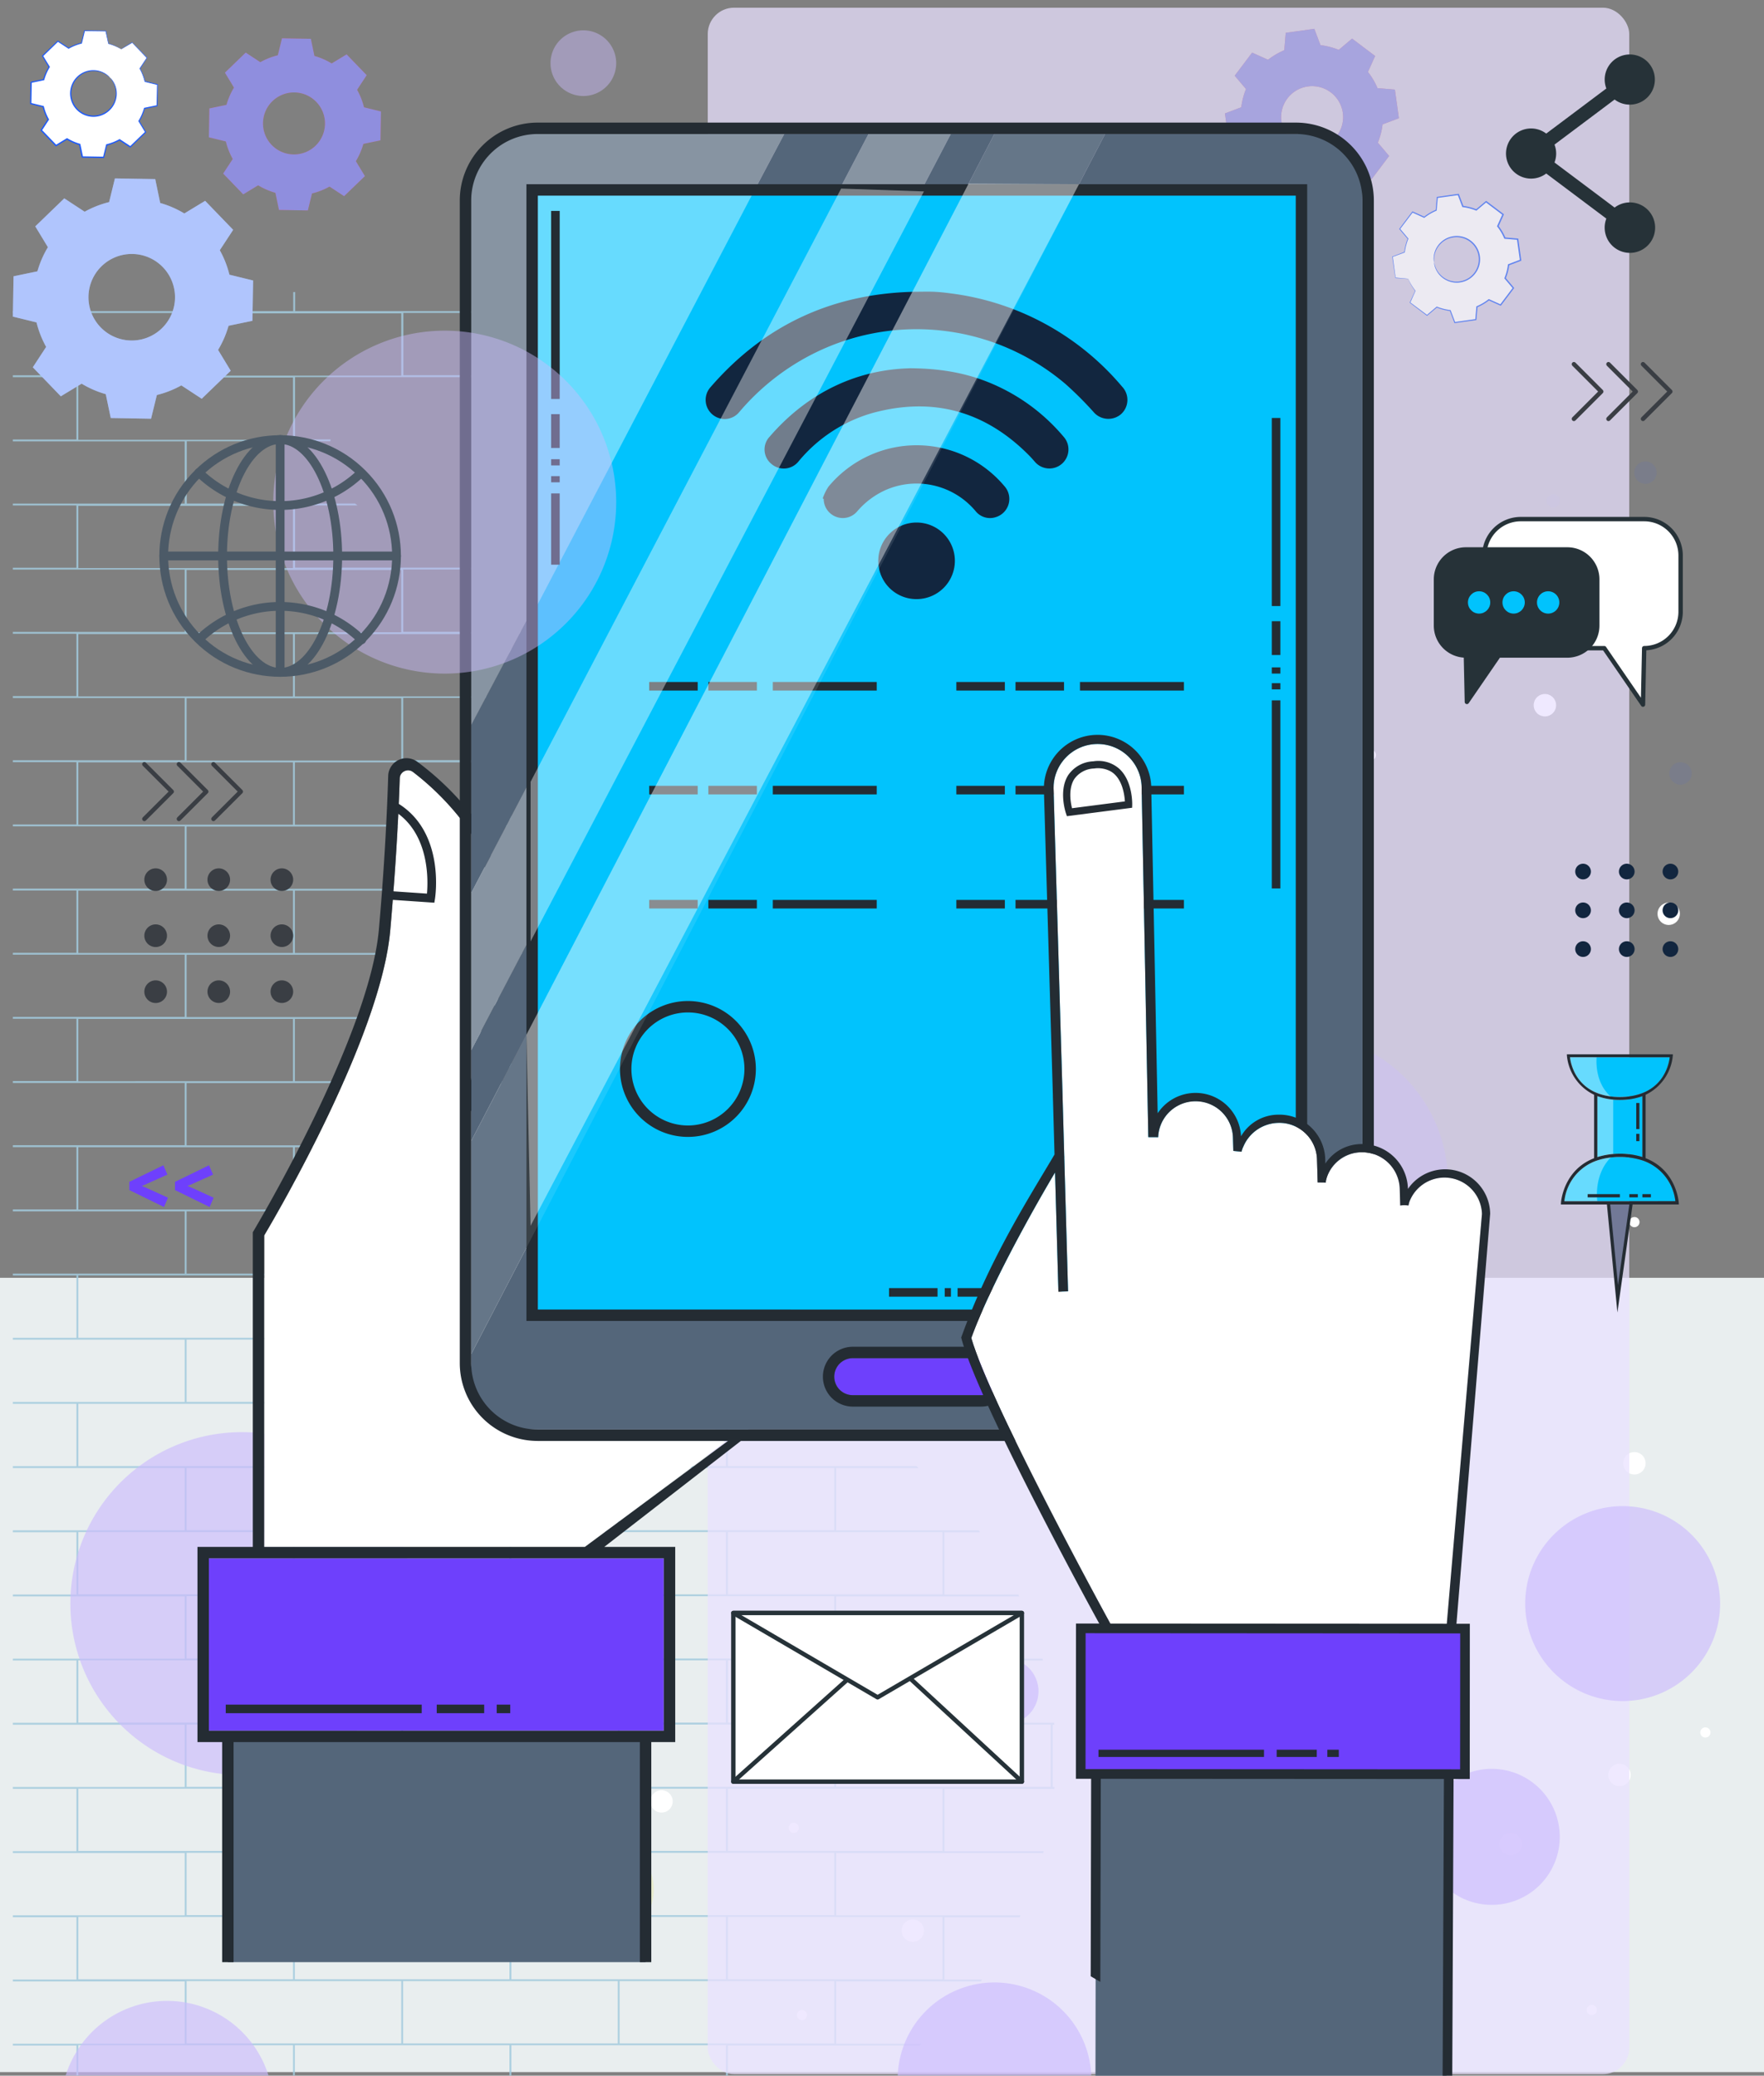 <svg xmlns="http://www.w3.org/2000/svg" xmlns:xlink="http://www.w3.org/1999/xlink" width="402" height="473" viewBox="0 0 402 473">
  <rect x="0" y="0" width="402" height="473" fill="#808080" stroke="none"/>
  <defs>
    <clipPath id="clip-path">
      <rect id="Rectángulo_383807" data-name="Rectángulo 383807" width="402" height="473" transform="translate(178 1581)" fill="#01c3fd" opacity="0.35"/>
    </clipPath>
    <clipPath id="clip-path-2">
      <rect id="Rectángulo_380958" data-name="Rectángulo 380958" width="400" height="473" transform="translate(180.471 8048)" fill="#fff" stroke="#707070" stroke-width="1" opacity="0.46"/>
    </clipPath>
    <clipPath id="clip-path-3">
      <rect id="Rectángulo_380886" data-name="Rectángulo 380886" width="26.878" height="58.832" fill="none"/>
    </clipPath>
    <clipPath id="clip-path-5">
      <rect id="Rectángulo_380877" data-name="Rectángulo 380877" width="4.112" height="15.031" transform="translate(7.808 8.787)" fill="none"/>
    </clipPath>
    <clipPath id="clip-path-6">
      <rect id="Rectángulo_380878" data-name="Rectángulo 380878" width="10.084" height="9.69" transform="translate(1.836 0.389)" fill="none"/>
    </clipPath>
    <clipPath id="clip-path-7">
      <rect id="Rectángulo_380879" data-name="Rectángulo 380879" width="11.642" height="10.747" transform="translate(0.278 22.978)" fill="none"/>
    </clipPath>
    <clipPath id="clip-path-8">
      <rect id="Rectángulo_380934" data-name="Rectángulo 380934" width="19.211" height="9.515" transform="translate(26.477 197.786)" fill="#6e40fc"/>
    </clipPath>
    <clipPath id="clip-path-9">
      <rect id="Rectángulo_380945" data-name="Rectángulo 380945" width="378.13" height="268.771" fill="none"/>
    </clipPath>
    <clipPath id="clip-path-11">
      <rect id="Rectángulo_380935" data-name="Rectángulo 380935" width="78.148" height="78.148" transform="translate(2.166 90.764)" fill="#ccbcfe"/>
    </clipPath>
    <clipPath id="clip-path-12">
      <rect id="Rectángulo_380936" data-name="Rectángulo 380936" width="67.496" height="67.496" transform="translate(243.093)" fill="#ccbcfe"/>
    </clipPath>
    <clipPath id="clip-path-13">
      <rect id="Rectángulo_380937" data-name="Rectángulo 380937" width="23.986" height="23.986" transform="translate(111.138 182.99)" fill="none"/>
    </clipPath>
    <clipPath id="clip-path-14">
      <rect id="Rectángulo_380938" data-name="Rectángulo 380938" width="14.968" height="14.967" transform="translate(207.824 142.325)" fill="#ccbcfe"/>
    </clipPath>
    <clipPath id="clip-path-15">
      <rect id="Rectángulo_380939" data-name="Rectángulo 380939" width="30.998" height="30.998" transform="translate(290.491 179.739)" fill="#ccbcfe"/>
    </clipPath>
    <clipPath id="clip-path-17">
      <rect id="Rectángulo_380940" data-name="Rectángulo 380940" width="44.424" height="44.425" transform="translate(333.706 50.89)" fill="#ccbcfe"/>
    </clipPath>
    <clipPath id="clip-path-18">
      <rect id="Rectángulo_380941" data-name="Rectángulo 380941" width="48.408" height="48.408" transform="translate(0 220.363)" fill="#ccbcfe"/>
    </clipPath>
    <clipPath id="clip-path-19">
      <rect id="Rectángulo_380942" data-name="Rectángulo 380942" width="20.977" height="20.977" transform="translate(267.411 214.094)" fill="none"/>
    </clipPath>
    <clipPath id="clip-path-20">
      <rect id="Rectángulo_380943" data-name="Rectángulo 380943" width="44.136" height="44.136" transform="translate(190.7 216.168)" fill="#ccbcfe"/>
    </clipPath>
    <clipPath id="clip-path-21">
      <rect id="Rectángulo_380873" data-name="Rectángulo 380873" width="310.715" height="539.037" fill="none"/>
    </clipPath>
    <clipPath id="clip-path-23">
      <rect id="Rectángulo_380845" data-name="Rectángulo 380845" width="71.334" height="134.64" fill="none"/>
    </clipPath>
    <clipPath id="clip-path-24">
      <rect id="Rectángulo_380846" data-name="Rectángulo 380846" width="109.287" height="208.767" fill="none"/>
    </clipPath>
    <clipPath id="clip-path-25">
      <rect id="Rectángulo_380852" data-name="Rectángulo 380852" width="51.22" height="97.853" fill="none"/>
    </clipPath>
    <clipPath id="clip-path-26">
      <rect id="Rectángulo_380850" data-name="Rectángulo 380850" width="125.928" height="237.505" fill="none"/>
    </clipPath>
    <clipPath id="clip-path-27">
      <rect id="Rectángulo_380847" data-name="Rectángulo 380847" width="144.454" height="278.028" fill="none"/>
    </clipPath>
    <clipPath id="clip-path-28">
      <rect id="Rectángulo_380851" data-name="Rectángulo 380851" width="89.648" height="171.558" fill="none"/>
    </clipPath>
    <clipPath id="clip-path-29">
      <rect id="Rectángulo_380928" data-name="Rectángulo 380928" width="151" height="311" transform="translate(398.471 8293)" fill="#fff" stroke="#707070" stroke-width="1" opacity="0.53"/>
    </clipPath>
    <clipPath id="clip-path-30">
      <rect id="Rectángulo_380927" data-name="Rectángulo 380927" width="121.403" height="299.037" fill="none"/>
    </clipPath>
  </defs>
  <g id="Enmascarar_grupo_1075518" data-name="Enmascarar grupo 1075518" transform="translate(-178 -1581)" clip-path="url(#clip-path)">
    <path id="Trazado_828337" data-name="Trazado 828337" d="M0,0H404.333V181H0Z" transform="translate(178 1872.183)" fill="#e9eeef"/>
    <g id="Grupo_1084475" data-name="Grupo 1084475" transform="translate(183.213 1661.547)">
      <g id="Grupo_1084455" data-name="Grupo 1084455" transform="translate(-2.279 -14)" opacity="0.84">
        <path id="Trazado_828063" data-name="Trazado 828063" d="M42.452,55.032v4.341H27.97V59.8H67.123v14.19H27.97v.438H42.452v14.19H27.97v.426H67.123v14.19H27.97v.426H42.452v14.19H27.97v.426H67.123v14.19H27.97v.438H42.452v14.19H27.97v.438H67.123v14.19H27.97v.438H42.452v14.19H27.97v.426H67.123v14.19H27.97v.438H42.452v14.19H27.97v.426H67.123V220.2H27.97v.426H42.452v14.19H27.97v.438H67.123v14.19H27.97v.438H42.452v14.19H27.97v.438H67.123V278.7H27.97v.438H42.452v14.19H27.97v.426H67.123v14.19H27.97v.438H42.452v14.19H27.97v.438H67.123V337.2H27.97v.438H42.452v14.19H27.97v.426H67.123v14.19H27.97v.426H42.452v14.19H27.97v.438H67.123v14.19H27.97v.438H42.452v14.19H27.97v.426H67.123v14.19H27.97v.438H42.452v14.19H27.97V440H67.123v14.19H27.97v.426H42.452V468.8H27.97v.426H67.123v5.046h.426v-5.046h48.917v5.046h.426v-5.046h48.917v5.046h.426v-5.046H209.1c.389-.146.778-.28,1.167-.426H190.917v-14.19h43.7c.17-.146.34-.292.511-.426h-19.54V440h32.964c.109-.146.207-.292.316-.438h-8.609v-14.19H257.4c.073-.146.134-.292.207-.438H215.588v-14.19h47.19c.036-.146.085-.292.122-.426H240.259v-14.19h25.072c0-.146.024-.292.036-.438h-.438V381.5h.377l-.036-.438H240.259V366.87h22.47a4.354,4.354,0,0,0-.122-.426H215.576v-14.19h41.731c-.073-.146-.134-.292-.207-.426H240.247v-14.19h8.159l-.328-.438h-32.49v-14.19H234.4c-.17-.146-.353-.292-.535-.438H190.917v-14.19h17.655l-1.24-.438H166.246v-7.283a4.532,4.532,0,0,1-.426-.195v7.466H116.9v-14.19h38.764c-.158-.146-.3-.28-.45-.426H141.587v-14.19h4.584l-.146-.438H116.915V264.5h27.407c0-.146.024-.292.036-.438h-2.772v-14.19h7.2c.085-.146.158-.292.243-.438H116.915v-14.19H163.96l.875-.438H141.6v-14.19h48.9v10.214l.438-.073V220.618h19.808c.146-.146.292-.292.438-.426H166.258V206h48.917v9.46l.438-.62V206h4.45c.049-.146.1-.292.146-.426H190.941v-14.19h31.1c0-.146-.012-.292-.024-.438h-6.408v-14.19h2.408a4.747,4.747,0,0,0-.231-.426H190.941v-14.19h13.776l-.693-.438H166.27v-6.4c-.146-.061-.292-.109-.426-.17v6.566H116.927v-14.19h41.135l-.182-.438H141.6v-14.19H159.74c.109-.146.219-.292.34-.438H116.927v-14.19h48.917v9.873c.146-.061.292-.122.426-.17v-9.7H191.1c.024-.146.036-.292.049-.426h-.207v-3.113a9.051,9.051,0,0,0-.438-1.41v4.523H141.6V106.867h-.426v10.968h-48.9v-14.19h14.226c-.182-.146-.365-.28-.547-.426H67.6V89.03h32.721c.012-.146.036-.292.061-.426h-8.11V74.414h47.081c.316-.134.608-.28.912-.438H116.952V59.786h27.115c-.1-.146-.182-.292-.28-.426h-2.164V57.1c-.146-.109-.28-.207-.426-.316v2.578h-48.9V55.02h-.438v4.341H42.938V55.02H42.5ZM199.38,118.285c-.024-.146-.036-.292-.049-.426h20.087a2.4,2.4,0,0,1-.049.426h-3.782V124.9c-.146.109-.292.219-.438.316v-6.931H199.368ZM42.889,454.538H91.806v14.19H42.889v-14.19Zm49.342,0h48.9v14.19h-48.9v-14.19Zm49.342,0h48.9v14.19h-48.9v-14.19ZM67.561,439.923h48.917v14.19H67.561v-14.19Zm49.342,0H165.82v14.19H116.9v-14.19Zm49.342,0h48.917v14.19H166.246v-14.19ZM42.889,425.307H91.806V439.5H42.889v-14.19Zm49.342,0h48.9V439.5h-48.9v-14.19Zm49.342,0h48.9V439.5h-48.9v-14.19Zm49.342,0h48.917V439.5H190.917v-14.19ZM67.561,410.692h48.917v14.19H67.561v-14.19Zm49.342,0H165.82v14.19H116.9v-14.19Zm49.342,0h48.917v14.19H166.246v-14.19ZM42.89,396.077H91.806v14.19H42.89v-14.19Zm49.342,0h48.9v14.19h-48.9v-14.19Zm49.342,0h48.9v14.19h-48.9v-14.19Zm49.342,0h48.917v14.19H190.917v-14.19ZM67.561,381.461h48.917v14.19H67.561v-14.19Zm49.342,0H165.82v14.19H116.9v-14.19Zm49.342,0h48.917v14.19H166.246v-14.19Zm49.342,0h48.9v14.19H215.576v-14.19h0ZM42.89,366.833H91.806v14.19H42.89v-14.19Zm49.342,0h48.9v14.19h-48.9v-14.19Zm49.342,0h48.9v14.19h-48.9v-14.19Zm49.342,0h48.917v14.19H190.917v-14.19ZM67.561,352.218h48.917v14.19H67.561v-14.19Zm49.343,0H165.82v14.19H116.9v-14.19Zm49.342,0h48.917v14.19H166.246v-14.19ZM42.89,337.6H91.806v14.19H42.89V337.6Zm49.342,0h48.9v14.19h-48.9V337.6Zm49.342,0h48.9v14.19h-48.9V337.6Zm49.342,0h48.917v14.19H190.917V337.6ZM67.561,322.987h48.917v14.19H67.561v-14.19Zm49.342,0H165.82v14.19H116.9v-14.19Zm49.342,0h48.917v14.19H166.246v-14.19ZM42.89,308.371H91.806v14.19H42.89v-14.19Zm49.342,0h48.9v14.19h-48.9v-14.19Zm49.342,0h48.9v14.19h-48.9v-14.19ZM67.561,293.744h48.917v14.19H67.561v-14.19ZM42.89,279.128H91.806v14.19H42.89v-14.19Zm49.342,0h48.9v14.19h-48.9v-14.19ZM67.561,264.513h48.917V278.7H67.561v-14.19ZM42.89,249.9H91.806v14.19H42.89V249.9Zm49.342,0h48.9v14.19h-48.9V249.9ZM67.561,235.282h48.917v14.19H67.561v-14.19ZM42.89,220.666H91.806v14.19H42.89v-14.19Zm49.342,0h48.9v14.19h-48.9v-14.19ZM67.561,206.051h48.917v14.19H67.561v-14.19Zm49.342,0H165.82v14.19H116.9v-14.19ZM42.89,191.435H91.807v14.19H42.89v-14.19Zm49.342,0h48.9v14.19h-48.9v-14.19Zm49.342,0h48.9v14.19h-48.9v-14.19ZM67.561,176.82h48.917v14.19H67.561V176.82Zm49.342,0H165.82v14.19H116.9V176.82Zm49.342,0h48.917v14.19H166.246V176.82ZM42.89,162.2H91.807v14.19H42.89V162.2Zm49.342,0h48.9v14.19h-48.9V162.2Zm49.342,0h48.9v14.19h-48.9V162.2ZM67.561,147.589h48.917v14.19H67.561v-14.19ZM42.89,132.973H91.807v14.19H42.89v-14.19Zm49.342,0h48.9v14.19h-48.9v-14.19ZM67.561,118.358h48.917v14.19H67.561v-14.19ZM42.89,103.742H91.807v14.19H42.89v-14.19Zm0-29.243H91.807v14.19H42.89V74.5ZM67.561,59.884h48.917v14.19H67.561Z" transform="translate(-27.97 -55.02)" fill="#a3cbde" fill-rule="evenodd"/>
      </g>
      <g id="Grupo_1084465" data-name="Grupo 1084465" transform="translate(179 77.601)">
        <path id="Trazado_828086" data-name="Trazado 828086" d="M168.22,210.871a1.16,1.16,0,1,1,1.16-1.16A1.162,1.162,0,0,1,168.22,210.871Z" transform="translate(20.04 -89.368)" fill="#fff" fill-rule="evenodd"/>
        <path id="Trazado_828087" data-name="Trazado 828087" d="M320.67,187.811a1.16,1.16,0,1,1,1.16-1.16A1.162,1.162,0,0,1,320.67,187.811Z" transform="translate(-286.132 -97.611)" fill="#fff" fill-rule="evenodd"/>
        <path id="Trazado_828088" data-name="Trazado 828088" d="M241.56,124.361a1.16,1.16,0,1,1,1.16-1.16A1.162,1.162,0,0,1,241.56,124.361Z" transform="translate(-113.354 -109.288)" fill="#fff" fill-rule="evenodd"/>
        <path id="Trazado_828089" data-name="Trazado 828089" d="M160.49,253.3a1.16,1.16,0,1,1,1.16-1.16A1.162,1.162,0,0,1,160.49,253.3Z" transform="translate(63.705 -85.56)" fill="#fff" fill-rule="evenodd"/>
        <path id="Trazado_828090" data-name="Trazado 828090" d="M304.22,259.091a1.16,1.16,0,1,1,1.16-1.16A1.162,1.162,0,0,1,304.22,259.091Z" transform="translate(-250.205 -84.494)" fill="#fff" fill-rule="evenodd"/>
        <path id="Trazado_828091" data-name="Trazado 828091" d="M322.24,151.781a1.16,1.16,0,1,1,1.16-1.16A1.162,1.162,0,0,1,322.24,151.781Z" transform="translate(-289.561 -104.242)" fill="#fff" fill-rule="evenodd"/>
        <path id="Trazado_828092" data-name="Trazado 828092" d="M146.78,133.421a1.16,1.16,0,1,1,1.16-1.16A1.162,1.162,0,0,1,146.78,133.421Z" transform="translate(93.648 -107.621)" fill="#fff" fill-rule="evenodd"/>
        <path id="Trazado_828093" data-name="Trazado 828093" d="M347.906,148.291a2.546,2.546,0,1,1,2.546-2.546A2.549,2.549,0,0,1,347.906,148.291Z" transform="translate(-345.36 -105.394)" fill="#fff" fill-rule="evenodd"/>
        <path id="Trazado_828094" data-name="Trazado 828094" d="M299.546,173.161a2.546,2.546,0,1,1,2.546-2.546A2.549,2.549,0,0,1,299.546,173.161Z" transform="translate(-239.74 -100.817)" fill="#fff" fill-rule="evenodd"/>
        <path id="Trazado_828095" data-name="Trazado 828095" d="M208.286,116.373a2.552,2.552,0,1,1,2.546-2.546A2.549,2.549,0,0,1,208.286,116.373Z" transform="translate(-40.426 -111.27)" fill="#fff" fill-rule="evenodd"/>
        <path id="Trazado_828096" data-name="Trazado 828096" d="M170.946,158.091a2.546,2.546,0,1,1,2.546-2.546A2.549,2.549,0,0,1,170.946,158.091Z" transform="translate(25.125 -105.462)" fill="#fff" fill-rule="evenodd"/>
        <path id="Trazado_828097" data-name="Trazado 828097" d="M191.056,262.273a2.552,2.552,0,1,1,2.546-2.558A2.552,2.552,0,0,1,191.056,262.273Z" transform="translate(-2.795 -84.42)" fill="#fff" fill-rule="evenodd"/>
        <path id="Trazado_828098" data-name="Trazado 828098" d="M304.448,261.873a2.552,2.552,0,1,1,2.546-2.546A2.56,2.56,0,0,1,304.448,261.873Z" transform="translate(-250.432 -84.494)" fill="#fff" fill-rule="evenodd"/>
      </g>
      <g id="Grupo_1084538" data-name="Grupo 1084538" transform="translate(143 289.602)">
        <path id="Trazado_828086-2" data-name="Trazado 828086" d="M168.22,210.871a1.16,1.16,0,1,1,1.16-1.16A1.162,1.162,0,0,1,168.22,210.871Z" transform="translate(20.04 -89.368)" fill="#fff" fill-rule="evenodd"/>
        <path id="Trazado_828087-2" data-name="Trazado 828087" d="M320.67,187.811a1.16,1.16,0,1,1,1.16-1.16A1.162,1.162,0,0,1,320.67,187.811Z" transform="translate(-286.132 -97.611)" fill="#fff" fill-rule="evenodd"/>
        <path id="Trazado_828290" data-name="Trazado 828290" d="M320.67,187.811a1.16,1.16,0,1,1,1.16-1.16A1.162,1.162,0,0,1,320.67,187.811Z" transform="translate(-106.132 -98.772)" fill="#fff" fill-rule="evenodd"/>
        <path id="Trazado_828088-2" data-name="Trazado 828088" d="M241.56,124.361a1.16,1.16,0,1,1,1.16-1.16A1.162,1.162,0,0,1,241.56,124.361Z" transform="translate(-113.354 -109.288)" fill="#fff" fill-rule="evenodd"/>
        <path id="Trazado_828089-2" data-name="Trazado 828089" d="M160.49,253.3a1.16,1.16,0,1,1,1.16-1.16A1.162,1.162,0,0,1,160.49,253.3Z" transform="translate(63.705 -85.56)" fill="#fff" fill-rule="evenodd"/>
        <path id="Trazado_828090-2" data-name="Trazado 828090" d="M304.22,259.091a1.16,1.16,0,1,1,1.16-1.16A1.162,1.162,0,0,1,304.22,259.091Z" transform="translate(-250.205 -84.494)" fill="#fff" fill-rule="evenodd"/>
        <path id="Trazado_828091-2" data-name="Trazado 828091" d="M322.24,151.781a1.16,1.16,0,1,1,1.16-1.16A1.162,1.162,0,0,1,322.24,151.781Z" transform="translate(-289.561 -104.242)" fill="#fff" fill-rule="evenodd"/>
        <path id="Trazado_828092-2" data-name="Trazado 828092" d="M146.78,133.421a1.16,1.16,0,1,1,1.16-1.16A1.162,1.162,0,0,1,146.78,133.421Z" transform="translate(93.648 -107.621)" fill="#fff" fill-rule="evenodd"/>
        <path id="Trazado_828093-2" data-name="Trazado 828093" d="M347.906,148.291a2.546,2.546,0,1,1,2.546-2.546A2.549,2.549,0,0,1,347.906,148.291Z" transform="translate(-345.36 -105.394)" fill="#fff" fill-rule="evenodd"/>
        <path id="Trazado_828094-2" data-name="Trazado 828094" d="M299.546,173.161a2.546,2.546,0,1,1,2.546-2.546A2.549,2.549,0,0,1,299.546,173.161Z" transform="translate(-239.74 -100.817)" fill="#fff" fill-rule="evenodd"/>
        <path id="Trazado_828095-2" data-name="Trazado 828095" d="M208.286,116.373a2.552,2.552,0,1,1,2.546-2.546A2.549,2.549,0,0,1,208.286,116.373Z" transform="translate(-40.426 -111.27)" fill="#fff" fill-rule="evenodd"/>
        <path id="Trazado_828292" data-name="Trazado 828292" d="M208.286,116.373a2.552,2.552,0,1,1,2.546-2.546A2.549,2.549,0,0,1,208.286,116.373Z" transform="translate(18.483 -376.27)" fill="#727997" fill-rule="evenodd" opacity="0.44"/>
        <path id="Trazado_828296" data-name="Trazado 828296" d="M207.254,114.306a1.518,1.518,0,1,1,1.514-1.514A1.516,1.516,0,0,1,207.254,114.306Z" transform="translate(-1.486 -368.788)" fill="#727997" fill-rule="evenodd" opacity="0.44"/>
        <path id="Trazado_828295" data-name="Trazado 828295" d="M208.287,116.376a2.553,2.553,0,1,1,2.547-2.547A2.551,2.551,0,0,1,208.287,116.376Z" transform="translate(26.482 -307.72)" fill="#727997" fill-rule="evenodd" opacity="0.44"/>
        <path id="Trazado_828293" data-name="Trazado 828293" d="M208.286,116.373a2.552,2.552,0,1,1,2.546-2.546A2.549,2.549,0,0,1,208.286,116.373Z" transform="translate(-86.517 -367.27)" fill="#727997" fill-rule="evenodd" opacity="0.44"/>
        <path id="Trazado_828294" data-name="Trazado 828294" d="M207.574,114.947a1.839,1.839,0,1,1,1.834-1.834A1.837,1.837,0,0,1,207.574,114.947Z" transform="translate(-48.806 -395.557)" fill="#727997" fill-rule="evenodd" opacity="0.44"/>
        <path id="Trazado_828297" data-name="Trazado 828297" d="M207.574,114.947a1.839,1.839,0,1,1,1.834-1.834A1.837,1.837,0,0,1,207.574,114.947Z" transform="translate(-204.806 -384.167)" fill="#727997" fill-rule="evenodd" opacity="0.44"/>
        <path id="Trazado_828298" data-name="Trazado 828298" d="M207.574,114.947a1.839,1.839,0,1,1,1.834-1.834A1.837,1.837,0,0,1,207.574,114.947Z" transform="translate(-142.806 -379.167)" fill="#727997" fill-rule="evenodd" opacity="0.44"/>
        <path id="Trazado_828289" data-name="Trazado 828289" d="M208.286,116.373a2.552,2.552,0,1,1,2.546-2.546A2.549,2.549,0,0,1,208.286,116.373Z" transform="translate(-40.426 -28.494)" fill="#fff" fill-rule="evenodd"/>
        <path id="Trazado_828291" data-name="Trazado 828291" d="M208.286,116.373a2.552,2.552,0,1,1,2.546-2.546A2.549,2.549,0,0,1,208.286,116.373Z" transform="translate(12.574 -79.494)" fill="#fff" fill-rule="evenodd"/>
        <path id="Trazado_828096-2" data-name="Trazado 828096" d="M170.946,158.091a2.546,2.546,0,1,1,2.546-2.546A2.549,2.549,0,0,1,170.946,158.091Z" transform="translate(25.125 -105.462)" fill="#fff" fill-rule="evenodd"/>
        <path id="Trazado_828097-2" data-name="Trazado 828097" d="M191.056,262.273a2.552,2.552,0,1,1,2.546-2.558A2.552,2.552,0,0,1,191.056,262.273Z" transform="translate(-2.795 -84.42)" fill="#fff" fill-rule="evenodd"/>
        <path id="Trazado_828098-2" data-name="Trazado 828098" d="M304.448,261.873a2.552,2.552,0,1,1,2.546-2.546A2.56,2.56,0,0,1,304.448,261.873Z" transform="translate(-250.432 -84.494)" fill="#fff" fill-rule="evenodd"/>
      </g>
    </g>
    <g id="Enmascarar_grupo_1075516" data-name="Enmascarar grupo 1075516" transform="translate(-2.471 -6467)" clip-path="url(#clip-path-2)">
      <g id="Grupo_1079364" data-name="Grupo 1079364" transform="translate(184.471 8047.754)">
        <rect id="Rectángulo_376271" data-name="Rectángulo 376271" width="210" height="470.893" rx="6" transform="translate(157.289 2)" fill="#e9e2ff" opacity="0.74"/>
        <g id="Grupo_1072676" data-name="Grupo 1072676" transform="translate(28.896 27.352)">
          <g id="Grupo_1072643" data-name="Grupo 1072643" transform="translate(196.905 108.273)">
            <path id="Trazado_821477" data-name="Trazado 821477" d="M375.69,210.51l6.23,6.23-6.23,6.237" transform="translate(-375.69 -210.51)" fill="none" stroke="#3a3e44" stroke-linecap="round" stroke-linejoin="round" stroke-width="1"/>
            <path id="Trazado_821478" data-name="Trazado 821478" d="M388.11,210.51l6.23,6.23-6.23,6.237" transform="translate(-380.238 -210.51)" fill="none" stroke="#3a3e44" stroke-linecap="round" stroke-linejoin="round" stroke-width="1"/>
            <path id="Trazado_821479" data-name="Trazado 821479" d="M400.53,210.51l6.23,6.23-6.23,6.237" transform="translate(-384.786 -210.51)" fill="none" stroke="#3a3e44" stroke-linecap="round" stroke-linejoin="round" stroke-width="1"/>
          </g>
          <g id="Grupo_1072644" data-name="Grupo 1072644" transform="translate(325.784 55.882)">
            <path id="Trazado_821480" data-name="Trazado 821480" d="M538.01,91.56l6.23,6.237-6.23,6.23" transform="translate(-538.01 -91.56)" fill="none" stroke="#3a3e44" stroke-linecap="round" stroke-linejoin="round" stroke-width="1"/>
            <path id="Trazado_821481" data-name="Trazado 821481" d="M550.43,91.56l6.23,6.237-6.23,6.23" transform="translate(-542.558 -91.56)" fill="none" stroke="#3a3e44" stroke-linecap="round" stroke-linejoin="round" stroke-width="1"/>
            <path id="Trazado_821482" data-name="Trazado 821482" d="M562.85,91.56l6.23,6.237-6.23,6.23" transform="translate(-547.106 -91.56)" fill="none" stroke="#3a3e44" stroke-linecap="round" stroke-linejoin="round" stroke-width="1"/>
          </g>
          <g id="Grupo_1072645" data-name="Grupo 1072645" transform="translate(0 147.044)">
            <path id="Trazado_821483" data-name="Trazado 821483" d="M65.02,39.75l6.237,6.237-6.237,6.23" transform="translate(-65.02 -39.75)" fill="none" stroke="#3a3e44" stroke-linecap="round" stroke-linejoin="round" stroke-width="1"/>
            <path id="Trazado_821484" data-name="Trazado 821484" d="M77.44,39.75l6.237,6.237-6.237,6.23" transform="translate(-69.568 -39.75)" fill="none" stroke="#3a3e44" stroke-linecap="round" stroke-linejoin="round" stroke-width="1"/>
            <path id="Trazado_821485" data-name="Trazado 821485" d="M89.86,39.75,96.1,45.987l-6.237,6.23" transform="translate(-74.116 -39.75)" fill="none" stroke="#3a3e44" stroke-linecap="round" stroke-linejoin="round" stroke-width="1"/>
          </g>
          <g id="Grupo_1072649" data-name="Grupo 1072649" transform="translate(326.087 169.717)">
            <g id="Grupo_1072646" data-name="Grupo 1072646" transform="translate(0 0)">
              <path id="Trazado_821486" data-name="Trazado 821486" d="M590.968,263.481a1.784,1.784,0,1,1-1.787-1.781A1.789,1.789,0,0,1,590.968,263.481Z" transform="translate(-587.4 -261.7)" fill="#12263f"/>
              <path id="Trazado_821487" data-name="Trazado 821487" d="M606.678,263.481a1.784,1.784,0,1,1-1.787-1.781A1.789,1.789,0,0,1,606.678,263.481Z" transform="translate(-593.153 -261.7)" fill="#12263f"/>
              <path id="Trazado_821488" data-name="Trazado 821488" d="M622.378,263.481a1.784,1.784,0,1,1-1.787-1.781A1.789,1.789,0,0,1,622.378,263.481Z" transform="translate(-598.902 -261.7)" fill="#12263f"/>
            </g>
            <g id="Grupo_1072647" data-name="Grupo 1072647" transform="translate(0 8.835)">
              <path id="Trazado_821489" data-name="Trazado 821489" d="M590.968,277.427a1.784,1.784,0,1,1-1.787-1.787A1.784,1.784,0,0,1,590.968,277.427Z" transform="translate(-587.4 -275.64)" fill="#12263f"/>
              <path id="Trazado_821490" data-name="Trazado 821490" d="M606.678,277.427a1.784,1.784,0,1,1-1.787-1.787A1.784,1.784,0,0,1,606.678,277.427Z" transform="translate(-593.153 -275.64)" fill="#12263f"/>
              <path id="Trazado_821491" data-name="Trazado 821491" d="M622.378,277.427a1.784,1.784,0,1,1-1.787-1.787A1.784,1.784,0,0,1,622.378,277.427Z" transform="translate(-598.902 -275.64)" fill="#12263f"/>
            </g>
            <g id="Grupo_1072648" data-name="Grupo 1072648" transform="translate(0 17.67)">
              <path id="Trazado_821492" data-name="Trazado 821492" d="M590.968,291.367a1.784,1.784,0,1,1-1.787-1.787A1.784,1.784,0,0,1,590.968,291.367Z" transform="translate(-587.4 -289.58)" fill="#12263f"/>
              <path id="Trazado_821493" data-name="Trazado 821493" d="M606.678,291.367a1.784,1.784,0,1,1-1.787-1.787A1.784,1.784,0,0,1,606.678,291.367Z" transform="translate(-593.153 -289.58)" fill="#12263f"/>
              <path id="Trazado_821494" data-name="Trazado 821494" d="M622.378,291.367a1.784,1.784,0,1,1-1.787-1.787A1.784,1.784,0,0,1,622.378,291.367Z" transform="translate(-598.902 -289.58)" fill="#12263f"/>
            </g>
          </g>
          <g id="Grupo_1072653" data-name="Grupo 1072653" transform="translate(0 170.774)">
            <g id="Grupo_1072650" data-name="Grupo 1072650" transform="translate(0)">
              <path id="Trazado_821495" data-name="Trazado 821495" d="M28.811,85.261a2.581,2.581,0,1,1-2.581-2.571A2.583,2.583,0,0,1,28.811,85.261Z" transform="translate(-23.65 -82.69)" fill="#3a3e44"/>
              <path id="Trazado_821496" data-name="Trazado 821496" d="M44.522,85.261a2.576,2.576,0,1,1-2.581-2.571A2.583,2.583,0,0,1,44.522,85.261Z" transform="translate(-24.984 -82.69)" fill="#3a3e44"/>
              <path id="Trazado_821497" data-name="Trazado 821497" d="M60.232,85.261a2.576,2.576,0,1,1-2.581-2.571A2.583,2.583,0,0,1,60.232,85.261Z" transform="translate(-26.318 -82.69)" fill="#3a3e44"/>
            </g>
            <g id="Grupo_1072651" data-name="Grupo 1072651" transform="translate(0 12.766)">
              <path id="Trazado_821498" data-name="Trazado 821498" d="M28.811,99.211a2.581,2.581,0,1,1-2.581-2.571A2.583,2.583,0,0,1,28.811,99.211Z" transform="translate(-23.65 -96.64)" fill="#3a3e44"/>
              <path id="Trazado_821499" data-name="Trazado 821499" d="M44.522,99.211a2.576,2.576,0,1,1-2.581-2.571A2.583,2.583,0,0,1,44.522,99.211Z" transform="translate(-24.984 -96.64)" fill="#3a3e44"/>
              <path id="Trazado_821500" data-name="Trazado 821500" d="M60.232,99.211a2.576,2.576,0,1,1-2.581-2.571A2.583,2.583,0,0,1,60.232,99.211Z" transform="translate(-26.318 -96.64)" fill="#3a3e44"/>
            </g>
            <g id="Grupo_1072652" data-name="Grupo 1072652" transform="translate(0 25.522)">
              <path id="Trazado_821501" data-name="Trazado 821501" d="M28.811,113.161a2.581,2.581,0,1,1-2.581-2.581A2.583,2.583,0,0,1,28.811,113.161Z" transform="translate(-23.65 -110.58)" fill="#3a3e44"/>
              <path id="Trazado_821502" data-name="Trazado 821502" d="M44.522,113.161a2.576,2.576,0,1,1-2.581-2.581A2.583,2.583,0,0,1,44.522,113.161Z" transform="translate(-24.984 -110.58)" fill="#3a3e44"/>
              <path id="Trazado_821503" data-name="Trazado 821503" d="M60.232,113.161a2.576,2.576,0,1,1-2.581-2.581A2.583,2.583,0,0,1,60.232,113.161Z" transform="translate(-26.318 -110.58)" fill="#3a3e44"/>
            </g>
          </g>
        </g>
      </g>
      <g id="Grupo_1079534" data-name="Grupo 1079534" transform="translate(536.186 8288.256)">
        <g id="Grupo_1079533" data-name="Grupo 1079533" clip-path="url(#clip-path-3)">
          <g id="Grupo_1079532" data-name="Grupo 1079532">
            <g id="Grupo_1079531" data-name="Grupo 1079531" clip-path="url(#clip-path-3)">
              <path id="Trazado_827129" data-name="Trazado 827129" d="M24.809.662H2.071c.2,1.72,1.642,9,11.368,9.072,9.745-.068,11.17-7.353,11.37-9.072" fill="#01c3fd"/>
              <path id="Trazado_827130" data-name="Trazado 827130" d="M18.572,23.412V9.525a14.786,14.786,0,0,1-5,.867V10.4c-.046,0-.089,0-.134,0s-.089,0-.135,0v-.008a14.78,14.78,0,0,1-5-.867V23.412a16.952,16.952,0,0,1,4.984-.76v-.008c.051,0,.1,0,.149,0s.1,0,.15,0v.008a16.956,16.956,0,0,1,4.983.76" fill="#01c3fd"/>
              <path id="Trazado_827131" data-name="Trazado 827131" d="M18.584,24.173h-.012v0a16.429,16.429,0,0,0-5.133-.785,16.469,16.469,0,0,0-5.134.783v.006H8.286a11.054,11.054,0,0,0-7.5,9.3h25.3a11.082,11.082,0,0,0-7.5-9.3" fill="#01c3fd"/>
              <g id="Grupo_1079524" data-name="Grupo 1079524" opacity="0.4">
                <g id="Grupo_1079523" data-name="Grupo 1079523">
                  <g id="Grupo_1079522" data-name="Grupo 1079522" clip-path="url(#clip-path-5)">
                    <path id="Trazado_827132" data-name="Trazado 827132" d="M11.92,22.978l-3.988.84L7.808,8.787l4.112,1.291Z" fill="#fff"/>
                  </g>
                </g>
              </g>
              <g id="Grupo_1079527" data-name="Grupo 1079527" opacity="0.4">
                <g id="Grupo_1079526" data-name="Grupo 1079526">
                  <g id="Grupo_1079525" data-name="Grupo 1079525" clip-path="url(#clip-path-6)">
                    <path id="Trazado_827133" data-name="Trazado 827133" d="M8.14.662s-.7,6.126,3.78,9.416C7.843,9.241,5,7.98,3.411,5.385a10.47,10.47,0,0,1-1.575-5Z" fill="#fff"/>
                  </g>
                </g>
              </g>
              <g id="Grupo_1079530" data-name="Grupo 1079530" opacity="0.4">
                <g id="Grupo_1079529" data-name="Grupo 1079529">
                  <g id="Grupo_1079528" data-name="Grupo 1079528" clip-path="url(#clip-path-7)">
                    <path id="Trazado_827134" data-name="Trazado 827134" d="M8.306,33.477s-1.029-6.422,3.614-10.5a12.922,12.922,0,0,0-9.024,4.5C.811,29.69.278,33.725.278,33.725Z" fill="#fff"/>
                  </g>
                </g>
              </g>
              <path id="Trazado_827135" data-name="Trazado 827135" d="M10.712,33.7l2.252,21.75,3.063-21.729-.462-.021Z" fill="#727997"/>
              <path id="Trazado_827136" data-name="Trazado 827136" d="M19.309,23.675V9.221A11.014,11.014,0,0,0,25.5.347L25.518,0H1.36l.017.347A11.016,11.016,0,0,0,7.569,9.221V23.675C.492,26.417.024,33.736.02,33.827L0,34.214H10.486l2.392,24.618,3.464-24.618H26.878l-.019-.387c0-.091-.473-7.41-7.55-10.152M2.07.662H24.809c-.2,1.719-1.626,9-11.37,9.072C3.712,9.666,2.274,2.382,2.07.662M13.44,22.647c-.051,0-.1,0-.15,0v.008a16.989,16.989,0,0,0-4.984.761V9.525a14.781,14.781,0,0,0,5,.867V10.4c.046,0,.088,0,.134,0s.088,0,.134,0v-.007a14.781,14.781,0,0,0,5-.867V23.412a16.943,16.943,0,0,0-4.983-.761v-.008c-.051,0-.1,0-.149,0M13.012,52.59,11.226,34.214H15.6ZM10.689,33.477H.79a11.05,11.05,0,0,1,7.5-9.3h.019v-.006a16.462,16.462,0,0,1,5.133-.783,16.424,16.424,0,0,1,5.133.785v0h.012a11.081,11.081,0,0,1,7.5,9.3Z" fill="#242c33"/>
              <rect id="Rectángulo_380880" data-name="Rectángulo 380880" width="0.727" height="5.945" transform="translate(17.169 11.093)" fill="#242c33"/>
              <rect id="Rectángulo_380881" data-name="Rectángulo 380881" width="0.727" height="1.667" transform="translate(17.169 18.119)" fill="#242c33"/>
              <rect id="Rectángulo_380882" data-name="Rectángulo 380882" width="7.34" height="0.727" transform="translate(6.1 31.865)" fill="#242c33"/>
              <rect id="Rectángulo_380883" data-name="Rectángulo 380883" width="1.935" height="0.727" transform="translate(15.597 31.865)" fill="#242c33"/>
              <rect id="Rectángulo_380884" data-name="Rectángulo 380884" width="1.934" height="0.727" transform="translate(18.573 31.865)" fill="#242c33"/>
            </g>
          </g>
        </g>
      </g>
      <g id="Grupo_1079594" data-name="Grupo 1079594" transform="translate(183.471 8115.754)">
        <g id="Grupo_1079609" data-name="Grupo 1079609" clip-path="url(#clip-path-8)">
          <path id="Trazado_827222" data-name="Trazado 827222" d="M44.773,207.3l-7.891-3.865V201.56l7.754-3.774.915,2.127-4.437,1.99c-.458.229-.984.434-1.4.594.412.16.961.39,1.418.6l4.552,2.082Z" fill="#6e40fc"/>
          <path id="Trazado_827223" data-name="Trazado 827223" d="M34.368,207.3l-7.891-3.865V201.56l7.754-3.774.915,2.127-4.437,1.99c-.458.229-.984.434-1.4.594.412.16.961.39,1.418.6l4.552,2.082Z" fill="#6e40fc"/>
        </g>
      </g>
      <g id="Grupo_1079640" data-name="Grupo 1079640" transform="translate(194.341 8283.588)" opacity="0.65">
        <g id="Grupo_1079639" data-name="Grupo 1079639" clip-path="url(#clip-path-9)">
          <g id="Grupo_1079638" data-name="Grupo 1079638">
            <g id="Grupo_1079637" data-name="Grupo 1079637" clip-path="url(#clip-path-9)">
              <g id="Grupo_1079612" data-name="Grupo 1079612">
                <g id="Grupo_1079611" data-name="Grupo 1079611">
                  <g id="Grupo_1079610" data-name="Grupo 1079610" clip-path="url(#clip-path-11)">
                    <path id="Trazado_827224" data-name="Trazado 827224" d="M80.314,129.838A39.074,39.074,0,1,1,41.24,90.764a39.074,39.074,0,0,1,39.074,39.074" fill="#ccbcfe"/>
                  </g>
                </g>
              </g>
              <g id="Grupo_1079615" data-name="Grupo 1079615" transform="translate(5.499)" opacity="0.5">
                <g id="Grupo_1079614" data-name="Grupo 1079614">
                  <g id="Grupo_1079613" data-name="Grupo 1079613" clip-path="url(#clip-path-12)">
                    <path id="Trazado_827225" data-name="Trazado 827225" d="M310.589,33.748A33.748,33.748,0,1,1,276.84,0a33.749,33.749,0,0,1,33.749,33.748" fill="#ccbcfe"/>
                  </g>
                </g>
              </g>
              <g id="Grupo_1079618" data-name="Grupo 1079618" opacity="0.5">
                <g id="Grupo_1079617" data-name="Grupo 1079617">
                  <g id="Grupo_1079616" data-name="Grupo 1079616" clip-path="url(#clip-path-13)">
                    <path id="Trazado_827226" data-name="Trazado 827226" d="M135.124,194.983a11.993,11.993,0,1,1-11.993-11.992,11.993,11.993,0,0,1,11.993,11.992" fill="#e5e589"/>
                  </g>
                </g>
              </g>
              <g id="Grupo_1079621" data-name="Grupo 1079621">
                <g id="Grupo_1079620" data-name="Grupo 1079620">
                  <g id="Grupo_1079619" data-name="Grupo 1079619" clip-path="url(#clip-path-14)">
                    <path id="Trazado_827227" data-name="Trazado 827227" d="M222.792,149.808a7.484,7.484,0,1,1-7.484-7.484,7.484,7.484,0,0,1,7.484,7.484" fill="#ccbcfe"/>
                  </g>
                </g>
              </g>
              <g id="Grupo_1079624" data-name="Grupo 1079624" transform="translate(20.098 -12.247)">
                <g id="Grupo_1079623" data-name="Grupo 1079623">
                  <g id="Grupo_1079622" data-name="Grupo 1079622" clip-path="url(#clip-path-15)">
                    <path id="Trazado_827228" data-name="Trazado 827228" d="M321.489,195.237a15.5,15.5,0,1,1-15.5-15.5,15.5,15.5,0,0,1,15.5,15.5" fill="#ccbcfe"/>
                  </g>
                </g>
              </g>
              <g id="Grupo_1079643" data-name="Grupo 1079643" transform="translate(43.215 -393.446)">
                <g id="Grupo_1079623-2" data-name="Grupo 1079623">
                  <g id="Grupo_1079622-2" data-name="Grupo 1079622" clip-path="url(#clip-path-15)">
                    <path id="Trazado_827228-2" data-name="Trazado 827228" d="M321.489,195.237a15.5,15.5,0,1,1-15.5-15.5,15.5,15.5,0,0,1,15.5,15.5" fill="#ccbcfe"/>
                  </g>
                </g>
              </g>
              <g id="Grupo_1079627" data-name="Grupo 1079627" transform="translate(0 56.735)">
                <g id="Grupo_1079626" data-name="Grupo 1079626">
                  <g id="Grupo_1079625" data-name="Grupo 1079625" clip-path="url(#clip-path-17)">
                    <path id="Trazado_827229" data-name="Trazado 827229" d="M378.13,73.1a22.212,22.212,0,1,1-22.212-22.211A22.212,22.212,0,0,1,378.13,73.1" fill="#ccbcfe"/>
                  </g>
                </g>
              </g>
              <g id="Grupo_1079630" data-name="Grupo 1079630">
                <g id="Grupo_1079629" data-name="Grupo 1079629">
                  <g id="Grupo_1079628" data-name="Grupo 1079628" clip-path="url(#clip-path-18)">
                    <path id="Trazado_827230" data-name="Trazado 827230" d="M48.408,244.567a24.2,24.2,0,1,1-24.2-24.2,24.2,24.2,0,0,1,24.2,24.2" fill="#ccbcfe"/>
                  </g>
                </g>
              </g>
              <g id="Grupo_1079633" data-name="Grupo 1079633" transform="translate(51.199 62)" opacity="0.5">
                <g id="Grupo_1079632" data-name="Grupo 1079632">
                  <g id="Grupo_1079631" data-name="Grupo 1079631" clip-path="url(#clip-path-19)">
                    <path id="Trazado_827231" data-name="Trazado 827231" d="M288.388,224.583A10.488,10.488,0,1,1,277.9,214.1a10.488,10.488,0,0,1,10.488,10.488" fill="#e5e589"/>
                  </g>
                </g>
              </g>
              <g id="Grupo_1079636" data-name="Grupo 1079636">
                <g id="Grupo_1079635" data-name="Grupo 1079635">
                  <g id="Grupo_1079634" data-name="Grupo 1079634" clip-path="url(#clip-path-20)">
                    <path id="Trazado_827232" data-name="Trazado 827232" d="M234.836,238.236a22.068,22.068,0,1,1-22.068-22.068,22.068,22.068,0,0,1,22.068,22.068" fill="#ccbcfe"/>
                  </g>
                </g>
              </g>
            </g>
          </g>
        </g>
      </g>
      <g id="Gears" transform="matrix(0.809, 0.588, -0.588, 0.809, 503.019, 8008.609)">
        <g id="Grupo_1085240" data-name="Grupo 1085240" transform="translate(0)" opacity="0.62">
          <g id="Grupo_1085239" data-name="Grupo 1085239" transform="translate(0 47.455)">
            <g id="Grupo_1085237" data-name="Grupo 1085237" transform="translate(0 0)">
              <path id="Trazado_831376" data-name="Trazado 831376" d="M471.56,46.442a16.156,16.156,0,0,0,3.934,1.711l.811,3.9,6.583.115.946-3.865a16.075,16.075,0,0,0,3.992-1.572l3.329,2.182,4.737-4.573-2.063-3.4A16.117,16.117,0,0,0,495.539,37l3.893-.811.115-6.583-3.865-.946a16.078,16.078,0,0,0-1.572-3.992l2.182-3.328L491.72,16.6l-3.4,2.063a16.155,16.155,0,0,0-3.934-1.711l-.811-3.9-6.583-.115-.946,3.865a16.075,16.075,0,0,0-3.992,1.572l-3.329-2.182-4.737,4.573,2.063,3.4a16.155,16.155,0,0,0-1.711,3.934l-3.893.811L460.33,35.5l3.865.946a16.073,16.073,0,0,0,1.572,3.992l-2.182,3.328,4.573,4.737,3.4-2.063h0Zm3.509-8.77a7.062,7.062,0,1,1,9.985.176A7.058,7.058,0,0,1,475.069,37.672Z" transform="translate(-460.33 -12.94)" fill="#e8505b"/>
              <g id="Grupo_1085236" data-name="Grupo 1085236" opacity="0.8">
                <path id="Trazado_831377" data-name="Trazado 831377" d="M471.56,46.442a16.156,16.156,0,0,0,3.934,1.711l.811,3.9,6.583.115.946-3.865a16.075,16.075,0,0,0,3.992-1.572l3.329,2.182,4.737-4.573-2.063-3.4A16.117,16.117,0,0,0,495.539,37l3.893-.811.115-6.583-3.865-.946a16.078,16.078,0,0,0-1.572-3.992l2.182-3.328L491.72,16.6l-3.4,2.063a16.155,16.155,0,0,0-3.934-1.711l-.811-3.9-6.583-.115-.946,3.865a16.075,16.075,0,0,0-3.992,1.572l-3.329-2.182-4.737,4.573,2.063,3.4a16.155,16.155,0,0,0-1.711,3.934l-3.893.811L460.33,35.5l3.865.946a16.073,16.073,0,0,0,1.572,3.992l-2.182,3.328,4.573,4.737,3.4-2.063h0Zm3.509-8.77a7.062,7.062,0,1,1,9.985.176A7.058,7.058,0,0,1,475.069,37.672Z" transform="translate(-460.33 -12.94)" fill="#799dff"/>
              </g>
            </g>
            <g id="Grupo_1085238" data-name="Grupo 1085238" transform="translate(50.853 11.947)">
              <path id="Trazado_831378" data-name="Trazado 831378" d="M592.986,33.356a11.952,11.952,0,0,0,2.9,1.261l.6,2.866,4.843.086.7-2.845a11.863,11.863,0,0,0,2.94-1.155l2.448,1.6,3.484-3.365-1.519-2.5a11.782,11.782,0,0,0,1.257-2.9l2.866-.6.086-4.843-2.845-.7a11.861,11.861,0,0,0-1.155-2.94l1.6-2.448L607.823,11.4l-2.5,1.519a11.781,11.781,0,0,0-2.9-1.257l-.6-2.866-4.843-.086-.7,2.845a11.866,11.866,0,0,0-2.94,1.155l-2.448-1.6-3.484,3.365,1.519,2.5a11.954,11.954,0,0,0-1.261,2.9l-2.866.6-.086,4.843,2.845.7a11.863,11.863,0,0,0,1.155,2.94l-1.6,2.448,3.365,3.484,2.506-1.519h0Zm2.583-6.452a5.2,5.2,0,1,1,7.349.131A5.2,5.2,0,0,1,595.569,26.9Z" transform="translate(-584.646 -8.559)" fill="#fff"/>
              <path id="Trazado_831379" data-name="Trazado 831379" d="M608.975,39.618a3.831,3.831,0,0,0,.966.847,5.175,5.175,0,0,0,3.39.8,5.232,5.232,0,0,0,2.3-.819,5.3,5.3,0,0,0,1.863-2.1,5.337,5.337,0,0,0,.5-3.058,5.3,5.3,0,0,0-4.385-4.544,5.3,5.3,0,0,0-3.075.393,5.365,5.365,0,0,0-2.166,1.789,5.261,5.261,0,0,0-.9,2.276,5.163,5.163,0,0,0,.684,3.419,3.976,3.976,0,0,0,.815,1,12.322,12.322,0,0,1-.712-1.056,5.159,5.159,0,0,1-.573-3.329,5.034,5.034,0,0,1,.893-2.162,5.088,5.088,0,0,1,2.076-1.683,5.091,5.091,0,0,1,2.915-.356,5.03,5.03,0,0,1,4.147,4.295,4.817,4.817,0,0,1-.02,1.515,4.716,4.716,0,0,1-.438,1.384,5.119,5.119,0,0,1-1.752,2.014,5.064,5.064,0,0,1-2.194.815,5.164,5.164,0,0,1-3.3-.692c-.7-.426-1-.778-1.028-.749Z" transform="translate(-598.052 -21.276)" fill="#1e5af9"/>
              <path id="Trazado_831380" data-name="Trazado 831380" d="M592.879,33.3s-.053.025-.16.086l-.479.278-1.887,1.114.057.008c-.856-.9-1.982-2.08-3.345-3.5l.008.094c.487-.741,1.032-1.564,1.613-2.44l.029-.045-.025-.045a11.849,11.849,0,0,1-1.138-2.919l-.012-.057-.057-.016c-.884-.221-1.846-.459-2.841-.7l.082.106q.043-2.291.1-4.843l-.094.115c.888-.184,1.867-.385,2.87-.59l.074-.016.02-.074a12,12,0,0,1,1.249-2.866l.041-.066-.041-.066c-.471-.778-.987-1.634-1.515-2.506l-.021.164c1.1-1.056,2.28-2.194,3.488-3.361l-.172.016,2.448,1.609.074.045.074-.041a11.918,11.918,0,0,1,2.907-1.142l.086-.02.02-.086c.217-.893.459-1.863.7-2.845l-.143.111c1.535.029,3.177.057,4.843.086l-.143-.119c.188.9.393,1.883.6,2.866l.016.09.086.025a11.863,11.863,0,0,1,2.858,1.241h0l.078.049.078-.045q1.259-.762,2.5-1.519l-.184-.025q1.707,1.769,3.365,3.484l-.016-.184c-.54.823-1.073,1.642-1.6,2.448l-.049.074.045.078a11.637,11.637,0,0,1,1.142,2.9l.02.086.086.02c.962.233,1.908.467,2.845.7l-.106-.139c-.029,1.654-.053,3.271-.082,4.843l.11-.131-2.866.6-.078.016-.02.078a11.676,11.676,0,0,1-1.241,2.866l-.041.066.041.066c.52.856,1.028,1.687,1.523,2.5l.02-.151-3.48,3.374.143-.012c-.864-.561-1.67-1.089-2.452-1.6l-.053-.037-.057.033a11.9,11.9,0,0,1-2.911,1.155l-.057.016-.012.057c-.25,1.036-.475,1.965-.688,2.845l.086-.066c-1.875-.025-3.476-.045-4.843-.066l.065.053c-.246-1.142-.446-2.084-.614-2.862l-.008-.029-.029-.008a12.486,12.486,0,0,1-2.215-.852c-.225-.119-.4-.2-.52-.274a1.38,1.38,0,0,0-.172-.09s.057.041.16.111.278.172.512.295a11.553,11.553,0,0,0,2.211.9l-.033-.037c.16.782.348,1.724.577,2.87l.012.053h.053c1.367.033,2.968.066,4.843.106h.07l.016-.066c.217-.88.45-1.81.708-2.841l-.07.074a11.866,11.866,0,0,0,2.968-1.159h-.11c.778.508,1.584,1.04,2.444,1.609l.078.049.065-.066c1.105-1.06,2.264-2.178,3.492-3.357l.07-.07-.053-.086c-.491-.815-.995-1.646-1.515-2.506v.135a12.037,12.037,0,0,0,1.277-2.927l-.1.094c.938-.192,1.9-.393,2.87-.594l.106-.02v-.111q.049-2.364.09-4.843V20.8l-.106-.029-2.845-.7.107.106a12.061,12.061,0,0,0-1.167-2.976v.151c.524-.807,1.06-1.625,1.6-2.448l.065-.1-.082-.086-3.365-3.488-.082-.086-.1.061c-.827.5-1.662,1.007-2.5,1.519h.156a12.083,12.083,0,0,0-2.931-1.273l.107.115c-.2-.983-.409-1.961-.6-2.866l-.025-.115h-.119c-1.666-.029-3.312-.057-4.843-.086h-.115l-.029.111c-.242.983-.479,1.953-.7,2.845l.107-.106A12.162,12.162,0,0,0,593.2,12.52h.147c-.847-.549-1.687-1.1-2.448-1.6l-.094-.061-.078.078c-1.208,1.171-2.387,2.313-3.48,3.369l-.078.074.053.09c.528.872,1.048,1.724,1.523,2.5v-.131a12.113,12.113,0,0,0-1.269,2.931l.094-.086c-1,.209-1.977.418-2.866.6l-.09.02v.094c-.029,1.7-.053,3.32-.074,4.843v.086l.082.02,2.845.688-.07-.074a11.979,11.979,0,0,0,1.175,2.96v-.09L586.98,31.3l-.033.049.041.045,3.386,3.468.029.029.033-.02c.8-.5,1.417-.88,1.842-1.146.2-.127.356-.229.475-.3a1.435,1.435,0,0,0,.16-.111Z" transform="translate(-584.54 -8.5)" fill="#1e5af9"/>
            </g>
          </g>
        </g>
      </g>
      <g id="Grupo_1079494" data-name="Grupo 1079494" transform="translate(225.471 8075.939)">
        <g id="Grupo_1079514" data-name="Grupo 1079514" clip-path="url(#clip-path-21)">
          <rect id="Rectángulo_380839" data-name="Rectángulo 380839" width="95.189" height="51.642" transform="translate(6.931 367.552)" fill="#54667a"/>
          <rect id="Rectángulo_380840" data-name="Rectángulo 380840" width="2.604" height="51.64" transform="translate(5.627 367.555)" fill="#242c33"/>
          <rect id="Rectángulo_380841" data-name="Rectángulo 380841" width="2.604" height="51.64" transform="translate(100.819 367.555)" fill="#242c33"/>
          <path id="Trazado_827054" data-name="Trazado 827054" d="M11,125.65H1v39.274H104.67V125.65H11Z" transform="translate(1.604 201.524)" fill="#6e40fc"/>
          <g id="Grupo_1079513" data-name="Grupo 1079513">
            <g id="Grupo_1079512" data-name="Grupo 1079512" clip-path="url(#clip-path-21)">
              <path id="Trazado_827055" data-name="Trazado 827055" d="M56.587,123.4c3.682-15.3,6.494-37.162-4.8-53.009A63.974,63.974,0,0,0,36.823,56c-.1,5.161-.518,18.464-2.252,38.214-2.138,24.31-26.164,65.234-28.731,69.546v70.981H78.912l31.837-23.885c-2.786-2.812-54.335-86.747-54.163-87.463" transform="translate(9.367 89.824)" fill="#fff"/>
              <path id="Trazado_827056" data-name="Trazado 827056" d="M123.834,211.211c-.906-.458-.6-.5-1.3-1.213L88.279,235.362H15.209V164.381c2.565-4.312,26.593-45.237,28.728-69.546.214-2.416.4-4.7.573-6.924l9.475.648.143-.88c.1-.628,2.25-15.037-8.252-21.643.1-2.229.169-4.166.219-5.781A1.9,1.9,0,0,1,49.15,58.8a60.979,60.979,0,0,1,12,12.2c11.3,15.85,3.635,47.677-.047,62.972-.172.716-.325,1.357-.469,1.961a10.381,10.381,0,0,1,2.148.156c3.552-7.463,11.043-51.793.49-66.6a65.545,65.545,0,0,0-13.105-13,4.163,4.163,0,0,0-6.7,3.171c-.227,7.4-.776,19.664-2.117,34.939-2.156,24.539-28.288,68.3-28.554,68.744l-.185.31v71.7H0v44.482H108.878V235.362H92.7ZM52.3,86.486l-7.64-.521c.531-6.976.883-12.9,1.112-17.672,7.075,5.262,6.8,15.186,6.528,18.193M106.274,277.24H2.606V237.966H106.274Z" transform="translate(0 89.209)" fill="#242c33"/>
              <rect id="Rectángulo_380842" data-name="Rectángulo 380842" width="44.659" height="1.953" transform="translate(6.445 360.506)" fill="#242c33"/>
              <rect id="Rectángulo_380843" data-name="Rectángulo 380843" width="10.819" height="1.953" transform="translate(54.525 360.506)" fill="#242c33"/>
              <rect id="Rectángulo_380844" data-name="Rectángulo 380844" width="3.091" height="1.953" transform="translate(68.192 360.506)" fill="#242c33"/>
              <path id="Trazado_827057" data-name="Trazado 827057" d="M133.244,1,23.958,209.767v20.7L143.18,1Z" transform="translate(38.425 1.604)" fill="#54667a"/>
              <path id="Trazado_827058" data-name="Trazado 827058" d="M95.291,1,23.958,135.638v38.321L114.5,1Z" transform="translate(38.425 1.604)" fill="#54667a"/>
              <path id="Trazado_827059" data-name="Trazado 827059" d="M215.607,1H168.412L23.958,279.027v6.34A10.845,10.845,0,0,0,34.8,296.212H216.182a10.876,10.876,0,0,0,10.876-10.876V12.452A11.452,11.452,0,0,0,215.607,1" transform="translate(38.425 1.604)" fill="#54667a"/>
              <path id="Trazado_827060" data-name="Trazado 827060" d="M80.37,1H35.161a11.2,11.2,0,0,0-11.2,11.2V135.638L95.292,1Z" transform="translate(38.424 1.604)" fill="#54667a"/>
              <g id="Grupo_1079496" data-name="Grupo 1079496" transform="translate(62.382 2.604)" opacity="0.3">
                <g id="Grupo_1079495" data-name="Grupo 1079495">
                  <g id="Grupo_1079494-2" data-name="Grupo 1079494" clip-path="url(#clip-path-23)">
                    <path id="Trazado_827061" data-name="Trazado 827061" d="M80.37,1H35.161a11.2,11.2,0,0,0-11.2,11.2V135.638L95.292,1Z" transform="translate(-23.959 -1)" fill="#fff"/>
                  </g>
                </g>
              </g>
              <path id="Trazado_827062" data-name="Trazado 827062" d="M114.5,1,23.958,173.959v35.808L133.244,1Z" transform="translate(38.425 1.604)" fill="#54667a"/>
              <g id="Grupo_1079499" data-name="Grupo 1079499" transform="translate(62.382 2.604)" opacity="0.3">
                <g id="Grupo_1079498" data-name="Grupo 1079498">
                  <g id="Grupo_1079497" data-name="Grupo 1079497" clip-path="url(#clip-path-24)">
                    <path id="Trazado_827063" data-name="Trazado 827063" d="M114.5,1,23.958,173.959v35.808L133.244,1Z" transform="translate(-23.957 -0.999)" fill="#fff"/>
                  </g>
                </g>
              </g>
              <path id="Trazado_827064" data-name="Trazado 827064" d="M143.181,1,23.958,230.468v48.559L168.412,1Z" transform="translate(38.425 1.604)" fill="#54667a"/>
              <path id="Trazado_831311" data-name="Trazado 831311" d="M0,0H175.924V256.644H0Z" transform="translate(75.91 15.222)" fill="#01c3fd"/>
              <g id="Grupo_1079511" data-name="Grupo 1079511" transform="translate(75.912 15.032)" opacity="0.4">
                <g id="Grupo_1079510" data-name="Grupo 1079510">
                  <g id="Grupo_1079509" data-name="Grupo 1079509" clip-path="url(#clip-path-25)">
                    <path id="Trazado_827076" data-name="Trazado 827076" d="M80.374,5.773l-51.22,97.853V5.965Z" transform="translate(-29.154 -5.774)" fill="#fff"/>
                  </g>
                </g>
              </g>
              <path id="Trazado_827077" data-name="Trazado 827077" d="M93.464,112.347a4.221,4.221,0,0,0-4.216-4.216H59.924a4.216,4.216,0,0,0,0,8.431H89.248a4.221,4.221,0,0,0,4.216-4.216" transform="translate(89.348 173.426)" fill="#6e40fc"/>
              <path id="Trazado_827078" data-name="Trazado 827078" d="M231.266,282.685V17.735A17.755,17.755,0,0,0,213.532,0H40.693A17.755,17.755,0,0,0,22.958,17.735v264.95A17.755,17.755,0,0,0,40.693,300.42H213.532a17.755,17.755,0,0,0,17.735-17.735M40.693,297.816a15.149,15.149,0,0,1-15.131-15.131V17.735A15.149,15.149,0,0,1,40.693,2.6H213.532a15.149,15.149,0,0,1,15.131,15.131v264.95a15.149,15.149,0,0,1-15.131,15.131Z" transform="translate(36.821)" fill="#242c33"/>
              <path id="Trazado_827079" data-name="Trazado 827079" d="M28.791,264.433H206.72V5.391H28.791Zm175.325-2.6H31.395V7.995H204.116Z" transform="translate(46.177 8.646)" fill="#242c33"/>
              <path id="Trazado_827080" data-name="Trazado 827080" d="M97.672,113.951a6.828,6.828,0,0,0-6.82-6.819H61.527a6.82,6.82,0,0,0,0,13.639H90.852a6.828,6.828,0,0,0,6.82-6.82m-36.144,4.216a4.216,4.216,0,0,1,0-8.431H90.852a4.216,4.216,0,1,1,0,8.431Z" transform="translate(87.744 171.824)" fill="#242c33"/>
              <rect id="Rectángulo_380853" data-name="Rectángulo 380853" width="1.953" height="42.854" transform="translate(80.6 20.125)" fill="#242c33"/>
              <rect id="Rectángulo_380854" data-name="Rectángulo 380854" width="1.953" height="7.705" transform="translate(80.6 66.437)" fill="#242c33"/>
              <rect id="Rectángulo_380855" data-name="Rectángulo 380855" width="1.953" height="16.238" transform="translate(80.6 84.5)" fill="#242c33"/>
              <rect id="Rectángulo_380856" data-name="Rectángulo 380856" width="1.953" height="1.411" transform="translate(80.6 76.707)" fill="#242c33"/>
              <rect id="Rectángulo_380857" data-name="Rectángulo 380857" width="1.953" height="1.409" transform="translate(80.6 80.558)" fill="#242c33"/>
              <rect id="Rectángulo_380858" data-name="Rectángulo 380858" width="1.953" height="42.854" transform="translate(244.833 67.31)" fill="#242c33"/>
              <rect id="Rectángulo_380859" data-name="Rectángulo 380859" width="1.953" height="42.854" transform="translate(244.833 131.659)" fill="#242c33"/>
              <rect id="Rectángulo_380860" data-name="Rectángulo 380860" width="1.953" height="7.702" transform="translate(244.833 113.622)" fill="#242c33"/>
              <rect id="Rectángulo_380861" data-name="Rectángulo 380861" width="1.953" height="1.411" transform="translate(244.833 127.743)" fill="#242c33"/>
              <rect id="Rectángulo_380862" data-name="Rectángulo 380862" width="23.685" height="1.953" transform="translate(173.227 265.593)" fill="#242c33"/>
              <rect id="Rectángulo_380863" data-name="Rectángulo 380863" width="1.411" height="1.953" transform="translate(170.295 265.593)" fill="#242c33"/>
              <rect id="Rectángulo_380864" data-name="Rectángulo 380864" width="11.053" height="1.953" transform="translate(157.604 265.593)" fill="#242c33"/>
              <g id="Grupo_1085221" data-name="Grupo 1085221" transform="translate(7.384 108.323)">
                <rect id="Rectángulo_380865" data-name="Rectángulo 380865" width="23.685" height="1.953" transform="translate(193.732 19.148)" fill="#242c33"/>
                <rect id="Rectángulo_380866" data-name="Rectángulo 380866" width="11.053" height="1.953" transform="translate(179.044 19.148)" fill="#242c33"/>
                <rect id="Rectángulo_380867" data-name="Rectángulo 380867" width="11.053" height="1.953" transform="translate(165.561 19.148)" fill="#242c33"/>
              </g>
              <g id="Grupo_1085224" data-name="Grupo 1085224" transform="translate(7.384 131.985)">
                <rect id="Rectángulo_380865-2" data-name="Rectángulo 380865" width="23.685" height="1.953" transform="translate(193.732 19.148)" fill="#242c33"/>
                <rect id="Rectángulo_380866-2" data-name="Rectángulo 380866" width="11.053" height="1.953" transform="translate(179.044 19.148)" fill="#242c33"/>
                <rect id="Rectángulo_380867-2" data-name="Rectángulo 380867" width="11.053" height="1.953" transform="translate(165.561 19.148)" fill="#242c33"/>
              </g>
              <g id="Grupo_1085226" data-name="Grupo 1085226" transform="translate(7.384 157.985)">
                <rect id="Rectángulo_380865-3" data-name="Rectángulo 380865" width="23.685" height="1.953" transform="translate(193.732 19.148)" fill="#242c33"/>
                <rect id="Rectángulo_380866-3" data-name="Rectángulo 380866" width="11.053" height="1.953" transform="translate(179.044 19.148)" fill="#242c33"/>
                <rect id="Rectángulo_380867-3" data-name="Rectángulo 380867" width="11.053" height="1.953" transform="translate(165.561 19.148)" fill="#242c33"/>
              </g>
              <g id="Grupo_1085222" data-name="Grupo 1085222" transform="translate(-62.616 108.323)">
                <rect id="Rectángulo_380865-4" data-name="Rectángulo 380865" width="23.685" height="1.953" transform="translate(193.732 19.148)" fill="#242c33"/>
                <rect id="Rectángulo_380866-4" data-name="Rectángulo 380866" width="11.053" height="1.953" transform="translate(179.044 19.148)" fill="#242c33"/>
                <rect id="Rectángulo_380867-4" data-name="Rectángulo 380867" width="11.053" height="1.953" transform="translate(165.561 19.148)" fill="#242c33"/>
              </g>
              <g id="Grupo_1085223" data-name="Grupo 1085223" transform="translate(-62.616 131.985)">
                <rect id="Rectángulo_380865-5" data-name="Rectángulo 380865" width="23.685" height="1.953" transform="translate(193.732 19.148)" fill="#242c33"/>
                <rect id="Rectángulo_380866-5" data-name="Rectángulo 380866" width="11.053" height="1.953" transform="translate(179.044 19.148)" fill="#242c33"/>
                <rect id="Rectángulo_380867-5" data-name="Rectángulo 380867" width="11.053" height="1.953" transform="translate(165.561 19.148)" fill="#242c33"/>
              </g>
              <g id="Grupo_1085225" data-name="Grupo 1085225" transform="translate(-62.616 157.985)">
                <rect id="Rectángulo_380865-6" data-name="Rectángulo 380865" width="23.685" height="1.953" transform="translate(193.732 19.148)" fill="#242c33"/>
                <rect id="Rectángulo_380866-6" data-name="Rectángulo 380866" width="11.053" height="1.953" transform="translate(179.044 19.148)" fill="#242c33"/>
                <rect id="Rectángulo_380867-6" data-name="Rectángulo 380867" width="11.053" height="1.953" transform="translate(165.561 19.148)" fill="#242c33"/>
              </g>
              <rect id="Rectángulo_380868" data-name="Rectángulo 380868" width="1.953" height="1.409" transform="translate(244.833 124.144)" fill="#242c33"/>
              <path id="Trazado_827084" data-name="Trazado 827084" d="M52.462,76.875A15.483,15.483,0,1,0,67.944,92.358,15.5,15.5,0,0,0,52.462,76.875m0,28.361A12.879,12.879,0,1,1,65.34,92.358a12.894,12.894,0,0,1-12.879,12.879" transform="translate(59.309 123.296)" fill="#242c33"/>
              <g id="Wifi_Icon" data-name="Wifi Icon" transform="translate(278.816 56.532)">
                <g id="Grupo_1084888" data-name="Grupo 1084888" transform="translate(-163 -18)">
                  <path id="Trazado_829295" data-name="Trazado 829295" d="M261.266,62.3c-18.813.291-34.516,7.429-46.877,21.7a4.347,4.347,0,0,0,.4,6.274,4.286,4.286,0,0,0,6.117-.568,53.79,53.79,0,0,1,15.81-12.745,52.386,52.386,0,0,1,58.534,6.368,79.873,79.873,0,0,1,6.346,6.328,4.434,4.434,0,0,0,6.27.568,4.366,4.366,0,0,0,.3-6.274,61.1,61.1,0,0,0-39.112-21.279c-1.231-.17-2.47-.3-3.71-.358-1.356-.063-2.721-.013-4.081-.013Z" transform="translate(-213.242 -62.289)" fill="#12263f"/>
                  <path id="Trazado_829296" data-name="Trazado 829296" d="M276.338,101.294c-11.89.309-23.074,5.388-31.867,15.555a4.242,4.242,0,0,0,.394,6.247,4.3,4.3,0,0,0,6.18-.6,33.93,33.93,0,0,1,16.938-11.045c13.824-3.732,25.777-.327,35.783,9.9.371.38.716.788,1.07,1.186a4.346,4.346,0,1,0,6.565-5.692,43.651,43.651,0,0,0-14.016-10.991c-6.153-3.052-12.678-4.538-21.046-4.569Z" transform="translate(-229.866 -83.837)" fill="#12263f"/>
                  <path id="Trazado_829297" data-name="Trazado 829297" d="M273.587,152.778a4.343,4.343,0,0,0,2.779,4.068,4.291,4.291,0,0,0,4.846-1.217,18.423,18.423,0,0,1,6.641-4.936,17.546,17.546,0,0,1,20.326,4.851,4.206,4.206,0,0,0,4.645,1.387,4.338,4.338,0,0,0,2.014-6.972,26.12,26.12,0,0,0-40.2.076,12.127,12.127,0,0,0-1.28,2.64l.228.107Z" transform="translate(-246.686 -105.565)" fill="#12263f"/>
                  <path id="Trazado_829298" data-name="Trazado 829298" d="M309.82,197.283a8.726,8.726,0,1,0-8.7-8.691,8.683,8.683,0,0,0,8.7,8.691Z" transform="translate(-261.782 -127.229)" fill="#12263f"/>
                </g>
              </g>
              <g id="Grupo_1079505" data-name="Grupo 1079505" transform="translate(74.968 13.892)" opacity="0.4">
                <g id="Grupo_1079504" data-name="Grupo 1079504">
                  <g id="Grupo_1079503" data-name="Grupo 1079503" clip-path="url(#clip-path-26)">
                    <path id="Trazado_827074" data-name="Trazado 827074" d="M129.565,5.335,28.791,199.291l.945,43.547L154.718,5.481Z" transform="translate(-28.792 -5.334)" fill="#fff"/>
                  </g>
                </g>
              </g>
              <g id="Grupo_1079502" data-name="Grupo 1079502" transform="translate(62.382 2.604)" opacity="0.3">
                <g id="Grupo_1079501" data-name="Grupo 1079501">
                  <g id="Grupo_1079500" data-name="Grupo 1079500" clip-path="url(#clip-path-27)">
                    <path id="Trazado_827065" data-name="Trazado 827065" d="M143.181,1,23.958,230.468v48.559L168.412,1Z" transform="translate(-23.957 -0.999)" fill="#fff" opacity="0.34"/>
                  </g>
                </g>
              </g>
              <g id="Grupo_1079508" data-name="Grupo 1079508" transform="translate(75.912 15.032)" opacity="0.4">
                <g id="Grupo_1079507" data-name="Grupo 1079507">
                  <g id="Grupo_1079506" data-name="Grupo 1079506" clip-path="url(#clip-path-28)">
                    <path id="Trazado_827075" data-name="Trazado 827075" d="M118.8,6.424,29.154,177.33V140.952L99.924,5.773Z" transform="translate(-29.154 -5.774)" fill="#fff"/>
                  </g>
                </g>
              </g>
            </g>
          </g>
        </g>
      </g>
      <g id="Enmascarar_grupo_1075515" data-name="Enmascarar grupo 1075515" transform="translate(0 -82)" clip-path="url(#clip-path-29)">
        <g id="Grupo_1079593" data-name="Grupo 1079593" transform="matrix(1, -0.017, 0.017, 1, -143.916, 29.905)">
          <g id="Grupo_1079592" data-name="Grupo 1079592" transform="matrix(1, -0.017, 0.017, 1, 398.124, 8275.411)">
            <path id="Trazado_827208" data-name="Trazado 827208" d="M0,81.888,80.068,79.4l3.169-76.19L2.924,0Z" transform="translate(24.4 236.164)" fill="#54667a"/>
            <path id="Trazado_827209" data-name="Trazado 827209" d="M2.146,47.948,3.884.086,1.687,0,0,46.591Z" transform="translate(24.537 236.123)" fill="#242c33"/>
            <path id="Trazado_827210" data-name="Trazado 827210" d="M0,84.342,2.148,85.7,5.441.086,3.245,0Z" transform="translate(103.293 239.331)" fill="#242c33"/>
            <g id="Grupo_1079591" data-name="Grupo 1079591">
              <g id="Grupo_1079590" data-name="Grupo 1079590" clip-path="url(#clip-path-30)">
                <path id="Trazado_827211" data-name="Trazado 827211" d="M106.023,203.226l11.209-93.245a8.544,8.544,0,0,0-16.424-3.344c-.088.209-.185.646-.257.862a5.777,5.777,0,0,0-1.869-.062l.02-3.848A8.58,8.58,0,0,0,90.2,95a8.564,8.564,0,0,0-7.924,5.244,8.934,8.934,0,0,0-.339,1.088v.292l-.088-.007h0c-.662-.055-1.777-.09-1.777-.09l.024-5.277a8.569,8.569,0,0,0-8.5-8.586,8.842,8.842,0,0,0-8.181,5.149,4.754,4.754,0,0,0-.435,1.13L61.107,93.7l.015-3.047A8.521,8.521,0,0,0,44.1,90l-2.245-.09,1.194-79.873a10.038,10.038,0,0,0-20.076,0l-.325,70.326-.007,0-.075,13.315.04.026a.591.591,0,0,1-.042.07L22.384,124.4l-2.2-.013.156-27.147C20.12,97.583,5.943,119.49,0,134.256c3.665,14.973,29.57,66.393,29.818,66.837l-.912.51-.279.442,77.276,3.276,1.229-1.948Z" transform="translate(2.3 2.199)" fill="#fff"/>
                <path id="Trazado_827212" data-name="Trazado 827212" d="M32.118,203.292c-.251-.444-26.155-51.864-29.82-66.837,5.943-14.766,20.12-36.674,20.346-37.021l-.158,27.147,2.2.013.176-30.614c.015-.022.031-.048.044-.07l-.042-.026.075-13.315.007,0,.325-70.326a10.038,10.038,0,1,1,20.076-.007L44.149,92.108l2.245.09a8.525,8.525,0,0,1,17.026.653L63.4,95.9l1.871.248a4.951,4.951,0,0,1,.435-1.13,8.844,8.844,0,0,1,8.181-5.149,8.569,8.569,0,0,1,8.5,8.586l-.026,5.277s1.115.035,1.779.09h0l.088.007v-.292A8.231,8.231,0,0,1,92.5,97.2a8.581,8.581,0,0,1,8.5,8.586l-.022,3.848a5.789,5.789,0,0,1,1.871.062c.07-.215.169-.653.257-.862a8.546,8.546,0,0,1,16.422,3.344l-11.209,93.245,2.179.29,10.9-93.526a10.261,10.261,0,0,0-18.53-6.277V105.8a10.442,10.442,0,0,0-10.36-10.468A9.867,9.867,0,0,0,84.259,99.5l.007-1.031A10.446,10.446,0,0,0,73.9,88a9.86,9.86,0,0,0-8.632,4.633,10.363,10.363,0,0,0-18.8-5.89l1.069-74.506a12.236,12.236,0,0,0-24.471.007l-.321,69.783h-.007l-.077,13.306c-.794,1.244-1.638,2.553-2.542,3.949-5.89,9.1-13.959,21.575-19.995,36.685l-.13.319.079.336c3.39,14.72,28.286,64.308,30.036,67.591l.334.015Z" fill="#242c33"/>
                <path id="Trazado_827213" data-name="Trazado 827213" d="M9.586.292,1.145,0,0,33.142l87.482,3.03L88.63,3.03,73.906,2.52Z" transform="translate(23.831 203.43)" fill="#6e40fc"/>
                <path id="Trazado_827214" data-name="Trazado 827214" d="M0,35.341,1.222,0,90.9,3.1,89.681,38.443ZM3.342,2.273,2.271,33.217l85.288,2.955L88.63,5.226Z" transform="translate(22.694 202.294)" fill="#242c33"/>
                <path id="Trazado_827215" data-name="Trazado 827215" d="M.712,12.317l-.193-.646c-.064-.213-1.546-5.261.807-8.691A7.287,7.287,0,0,1,7.139.031a7.2,7.2,0,0,1,5.868,1.9c2.959,2.915,2.678,8.056,2.665,8.271l-.044.7ZM11.048,2.465a6.075,6.075,0,0,0-3.786-.792,5.728,5.728,0,0,0-4.575,2.24C1.211,6.062,1.653,9.2,1.939,10.545L14.03,9.4c-.035-1.383-.332-4.479-2.185-6.3a4.662,4.662,0,0,0-.8-.633" transform="translate(27.389 6.086)" fill="#242c33"/>
                <rect id="Rectángulo_380924" data-name="Rectángulo 380924" width="1.65" height="37.71" transform="translate(28.007 232.841) rotate(-88.055)" fill="#242c33"/>
                <rect id="Rectángulo_380925" data-name="Rectángulo 380925" width="1.65" height="9.135" transform="translate(68.582 234.219) rotate(-88.055)" fill="#242c33"/>
                <rect id="Rectángulo_380926" data-name="Rectángulo 380926" width="1.65" height="2.609" transform="matrix(0.034, -0.999, 0.999, 0.034, 80.118, 234.611)" fill="#242c33"/>
              </g>
            </g>
          </g>
        </g>
      </g>
    </g>
    <g id="Grupo_1085217" data-name="Grupo 1085217">
      <g id="Gears-2" data-name="Gears" transform="translate(180.934 1587.913)">
        <g id="Grupo_1085240-2" data-name="Grupo 1085240" transform="translate(0 0)">
          <g id="Grupo_1085235" data-name="Grupo 1085235" transform="translate(0 33.744)">
            <path id="Trazado_831374" data-name="Trazado 831374" d="M536.886,123.734l-5.4-1.322.16-9.191,5.437-1.13a22.493,22.493,0,0,1,2.387-5.494l-2.878-4.749,6.612-6.383,4.643,3.046a22.611,22.611,0,0,1,5.576-2.194l1.322-5.4,9.191.16,1.13,5.441a22.491,22.491,0,0,1,5.494,2.387l4.749-2.878,6.383,6.612-3.046,4.643a22.551,22.551,0,0,1,2.194,5.576l5.4,1.322-.16,9.191-5.437,1.13A22.5,22.5,0,0,1,578.257,130l2.878,4.749-6.612,6.383-4.643-3.046a22.549,22.549,0,0,1-5.576,2.194l-1.322,5.4-9.191-.16-1.134-5.437a22.494,22.494,0,0,1-5.494-2.387l-4.749,2.878-6.383-6.612,3.042-4.647a22.551,22.551,0,0,1-2.194-5.576Zm14.6,1.109a9.859,9.859,0,1,0,.246-13.94A9.857,9.857,0,0,0,551.485,124.844Z" transform="translate(-531.49 -90.92)" fill="#b0c5fd"/>
            <g id="Grupo_1085234" data-name="Grupo 1085234" opacity="0.4">
              <path id="Trazado_831375" data-name="Trazado 831375" d="M536.886,123.734l-5.4-1.322.16-9.191,5.437-1.13a22.493,22.493,0,0,1,2.387-5.494l-2.878-4.749,6.612-6.383,4.643,3.046a22.611,22.611,0,0,1,5.576-2.194l1.322-5.4,9.191.16,1.13,5.441a22.491,22.491,0,0,1,5.494,2.387l4.749-2.878,6.383,6.612-3.046,4.643a22.551,22.551,0,0,1,2.194,5.576l5.4,1.322-.16,9.191-5.437,1.13A22.5,22.5,0,0,1,578.257,130l2.878,4.749-6.612,6.383-4.643-3.046a22.549,22.549,0,0,1-5.576,2.194l-1.322,5.4-9.191-.16-1.134-5.437a22.494,22.494,0,0,1-5.494-2.387l-4.749,2.878-6.383-6.612,3.042-4.647a22.551,22.551,0,0,1-2.194-5.576Zm14.6,1.109a9.859,9.859,0,1,0,.246-13.94A9.857,9.857,0,0,0,551.485,124.844Z" transform="translate(-531.49 -90.92)" fill="#b0c5fd"/>
            </g>
          </g>
          <g id="Grupo_1085239-2" data-name="Grupo 1085239" transform="translate(3.935 0)">
            <g id="Grupo_1085237-2" data-name="Grupo 1085237" transform="translate(40.732 1.818)">
              <path id="Trazado_831376-2" data-name="Trazado 831376" d="M488.317,18.664a16.156,16.156,0,0,0-3.934-1.711l-.811-3.9-6.583-.115-.946,3.865a16.075,16.075,0,0,0-3.992,1.572l-3.329-2.182-4.737,4.573,2.063,3.4a16.117,16.117,0,0,0-1.711,3.939l-3.893.811L460.33,35.5l3.865.946a16.078,16.078,0,0,0,1.572,3.992l-2.182,3.328,4.573,4.737,3.4-2.063a16.155,16.155,0,0,0,3.934,1.711l.811,3.9,6.583.115.946-3.865a16.076,16.076,0,0,0,3.992-1.572l3.329,2.182,4.737-4.573-2.063-3.4A16.155,16.155,0,0,0,495.539,37l3.893-.811.115-6.583-3.865-.946a16.073,16.073,0,0,0-1.572-3.992l2.182-3.328L491.719,16.6l-3.4,2.063h0Zm-3.509,8.77a7.062,7.062,0,1,1-9.985-.176A7.058,7.058,0,0,1,484.809,27.433Z" transform="translate(-460.33 -12.94)" fill="#e8505b"/>
              <g id="Grupo_1085236-2" data-name="Grupo 1085236" opacity="0.8">
                <path id="Trazado_831377-2" data-name="Trazado 831377" d="M488.317,18.664a16.156,16.156,0,0,0-3.934-1.711l-.811-3.9-6.583-.115-.946,3.865a16.075,16.075,0,0,0-3.992,1.572l-3.329-2.182-4.737,4.573,2.063,3.4a16.117,16.117,0,0,0-1.711,3.939l-3.893.811L460.33,35.5l3.865.946a16.078,16.078,0,0,0,1.572,3.992l-2.182,3.328,4.573,4.737,3.4-2.063a16.155,16.155,0,0,0,3.934,1.711l.811,3.9,6.583.115.946-3.865a16.076,16.076,0,0,0,3.992-1.572l3.329,2.182,4.737-4.573-2.063-3.4A16.155,16.155,0,0,0,495.539,37l3.893-.811.115-6.583-3.865-.946a16.073,16.073,0,0,0-1.572-3.992l2.182-3.328L491.719,16.6l-3.4,2.063h0Zm-3.509,8.77a7.062,7.062,0,1,1-9.985-.176A7.058,7.058,0,0,1,484.809,27.433Z" transform="translate(-460.33 -12.94)" fill="#799dff"/>
              </g>
            </g>
            <g id="Grupo_1085238-2" data-name="Grupo 1085238">
              <path id="Trazado_831378-2" data-name="Trazado 831378" d="M605.318,12.923a11.952,11.952,0,0,0-2.9-1.261l-.6-2.866-4.843-.086-.7,2.845a11.863,11.863,0,0,0-2.94,1.155l-2.448-1.6L587.41,14.47l1.519,2.5a11.782,11.782,0,0,0-1.257,2.9l-2.866.6-.086,4.843,2.845.7a11.861,11.861,0,0,0,1.155,2.94l-1.6,2.448,3.365,3.484,2.5-1.519a11.781,11.781,0,0,0,2.9,1.257l.6,2.866,4.843.086.7-2.845a11.866,11.866,0,0,0,2.94-1.155l2.448,1.6,3.484-3.365-1.519-2.5a11.954,11.954,0,0,0,1.261-2.9l2.866-.6.086-4.843-2.845-.7a11.863,11.863,0,0,0-1.155-2.94l1.6-2.448L607.823,11.4l-2.506,1.519h0Zm-2.583,6.452a5.2,5.2,0,1,1-7.349-.131A5.2,5.2,0,0,1,602.734,19.375Z" transform="translate(-584.56 -8.624)" fill="#fff"/>
              <path id="Trazado_831379-2" data-name="Trazado 831379" d="M616.494,32.347a3.831,3.831,0,0,0-.966-.847,5.175,5.175,0,0,0-3.39-.8,5.232,5.232,0,0,0-2.3.819,5.3,5.3,0,0,0-1.863,2.1,5.337,5.337,0,0,0-.5,3.058,5.3,5.3,0,0,0,4.385,4.544,5.3,5.3,0,0,0,3.075-.393,5.365,5.365,0,0,0,2.166-1.789,5.262,5.262,0,0,0,.9-2.276,5.163,5.163,0,0,0-.684-3.419,3.976,3.976,0,0,0-.815-1,12.322,12.322,0,0,1,.712,1.056,5.158,5.158,0,0,1,.573,3.329,5.034,5.034,0,0,1-.893,2.162,5.088,5.088,0,0,1-2.076,1.683,5.091,5.091,0,0,1-2.915.356,5.03,5.03,0,0,1-4.147-4.295,4.817,4.817,0,0,1,.02-1.515,4.716,4.716,0,0,1,.438-1.384,5.119,5.119,0,0,1,1.752-2.014,5.064,5.064,0,0,1,2.194-.815,5.165,5.165,0,0,1,3.3.692c.7.426,1,.778,1.028.749Z" transform="translate(-598.32 -21.591)" fill="#1e5af9"/>
              <path id="Trazado_831380-2" data-name="Trazado 831380" d="M605.3,12.8s.053-.025.16-.086l.479-.278,1.887-1.114-.057-.008c.856.9,1.982,2.08,3.345,3.5l-.008-.094c-.487.741-1.032,1.564-1.613,2.44l-.029.045.025.045a11.849,11.849,0,0,1,1.138,2.919l.012.057.057.016c.884.221,1.846.459,2.841.7l-.082-.106q-.043,2.291-.1,4.843l.094-.115c-.888.184-1.867.385-2.87.59l-.074.016-.02.074a12,12,0,0,1-1.249,2.866l-.041.066.041.066c.471.778.987,1.634,1.515,2.506l.021-.164c-1.1,1.056-2.28,2.194-3.488,3.361l.172-.016-2.448-1.609-.074-.045-.074.041a11.918,11.918,0,0,1-2.907,1.142l-.086.02-.02.086c-.217.893-.459,1.863-.7,2.845l.143-.111c-1.535-.029-3.177-.057-4.843-.086l.143.119c-.188-.9-.393-1.883-.6-2.866l-.016-.09-.086-.025a11.863,11.863,0,0,1-2.858-1.241h0l-.078-.049-.078.045q-1.259.762-2.5,1.519l.184.025q-1.707-1.769-3.365-3.484l.016.184c.54-.823,1.073-1.642,1.6-2.448l.049-.074-.045-.078a11.637,11.637,0,0,1-1.142-2.9l-.02-.086-.086-.02c-.962-.233-1.908-.467-2.845-.7l.106.139c.029-1.654.053-3.271.082-4.843l-.11.131,2.866-.6.078-.016.02-.078a11.676,11.676,0,0,1,1.241-2.866l.041-.066-.041-.066c-.52-.856-1.028-1.687-1.523-2.5l-.02.151,3.48-3.374-.143.012c.864.561,1.67,1.089,2.452,1.6l.053.037.057-.033a11.9,11.9,0,0,1,2.911-1.155l.057-.016.012-.057c.25-1.036.475-1.965.688-2.845l-.086.066c1.875.025,3.476.045,4.843.066l-.065-.053c.246,1.142.446,2.084.614,2.862l.008.029.029.008a12.486,12.486,0,0,1,2.215.852c.225.119.4.2.52.274a1.381,1.381,0,0,0,.172.09s-.057-.041-.16-.111-.278-.172-.512-.295a11.553,11.553,0,0,0-2.211-.9l.033.037c-.16-.782-.348-1.724-.577-2.87l-.012-.053h-.053c-1.367-.033-2.968-.066-4.843-.106h-.07l-.016.066c-.217.88-.45,1.81-.708,2.841l.07-.074a11.866,11.866,0,0,0-2.968,1.159h.11c-.778-.508-1.584-1.04-2.444-1.609l-.078-.049-.065.066c-1.105,1.06-2.264,2.178-3.492,3.357l-.07.07.053.086c.491.815.995,1.646,1.515,2.506v-.135A12.037,12.037,0,0,0,587.5,19.71l.1-.094c-.938.192-1.9.393-2.87.594l-.106.02v.111q-.049,2.364-.09,4.843V25.3l.106.029,2.845.7-.107-.106a12.061,12.061,0,0,0,1.167,2.976v-.151c-.524.807-1.06,1.625-1.6,2.448l-.065.1.082.086,3.365,3.488.082.086.1-.061c.827-.5,1.662-1.007,2.5-1.519h-.156a12.083,12.083,0,0,0,2.931,1.273l-.107-.115c.2.983.409,1.961.6,2.866l.025.115h.119c1.666.029,3.312.057,4.843.086h.115l.029-.111c.242-.983.479-1.953.7-2.845l-.107.106a12.162,12.162,0,0,0,2.972-1.171h-.147c.847.549,1.687,1.1,2.448,1.6l.094.061.078-.078c1.208-1.171,2.387-2.313,3.48-3.369l.078-.074-.053-.09c-.528-.872-1.048-1.724-1.523-2.5v.131a12.113,12.113,0,0,0,1.269-2.931l-.094.086c1-.209,1.977-.418,2.866-.6l.09-.02v-.094c.029-1.7.053-3.32.074-4.843v-.086l-.082-.02-2.845-.688.07.074a11.979,11.979,0,0,0-1.175-2.96v.09L611.2,14.8l.033-.049-.041-.045L607.8,11.239l-.029-.029-.033.02c-.8.5-1.417.88-1.842,1.146-.2.127-.356.229-.475.3a1.436,1.436,0,0,0-.16.111Z" transform="translate(-584.54 -8.5)" fill="#1e5af9"/>
            </g>
          </g>
        </g>
      </g>
    </g>
    <g id="Grupo_1085219" data-name="Grupo 1085219" transform="translate(238.112 1565.588)" opacity="0.45">
      <g id="Grupo_1079611-2" data-name="Grupo 1079611">
        <g id="Grupo_1079610-2" data-name="Grupo 1079610" clip-path="url(#clip-path-11)">
          <path id="Trazado_827224-2" data-name="Trazado 827224" d="M80.314,129.838A39.074,39.074,0,1,1,41.24,90.764a39.074,39.074,0,0,1,39.074,39.074" fill="#ccbcfe"/>
        </g>
      </g>
    </g>
    <g id="Grupo_1085220" data-name="Grupo 1085220" transform="translate(95.634 1445.588)" opacity="0.45">
      <g id="Grupo_1079620-2" data-name="Grupo 1079620">
        <g id="Grupo_1079619-2" data-name="Grupo 1079619" clip-path="url(#clip-path-14)">
          <path id="Trazado_827227-2" data-name="Trazado 827227" d="M222.792,149.808a7.484,7.484,0,1,1-7.484-7.484,7.484,7.484,0,0,1,7.484,7.484" fill="#ccbcfe"/>
        </g>
      </g>
    </g>
    <g id="Grupo_1085306" data-name="Grupo 1085306" transform="translate(345.124 1948.564)">
      <rect id="Rectángulo_383586" data-name="Rectángulo 383586" width="65.752" height="38.429" fill="#fff" stroke="#263238" stroke-linecap="round" stroke-linejoin="round" stroke-width="1"/>
      <path id="Trazado_829305" data-name="Trazado 829305" d="M114.492,202.055,82.136,172.17l-33.4,29.885Z" transform="translate(-48.74 -163.626)" fill="#fff" stroke="#263238" stroke-linecap="round" stroke-linejoin="round" stroke-width="1"/>
      <path id="Trazado_829306" data-name="Trazado 829306" d="M114.492,165.6,81.616,184.821,48.74,165.6Z" transform="translate(-48.74 -165.6)" fill="#fff" stroke="#263238" stroke-linecap="round" stroke-linejoin="round" stroke-width="1"/>
    </g>
    <path id="Trazado_831583" data-name="Trazado 831583" d="M9.855,238.921a5.682,5.682,0,0,1,3.45,1.165l13.7-10.275a5.717,5.717,0,1,1,1.883,2.514L15.188,242.6a5.628,5.628,0,0,1,0,4.071l13.7,10.275a5.75,5.75,0,1,1-1.883,2.514l-13.7-10.275a5.713,5.713,0,1,1-3.45-10.264Z" transform="translate(517.067 1371.355)" fill="#263238"/>
    <g id="Grupo_1085307" data-name="Grupo 1085307" transform="translate(505.249 1699.293)">
      <path id="Trazado_829302" data-name="Trazado 829302" d="M86.951,248.2h28.126a8.3,8.3,0,0,1,8.3,8.3v12.81a8.3,8.3,0,0,1-8.3,8.3h0l-.275,12.86-8.832-12.86H86.951a8.3,8.3,0,0,1-8.3-8.3V256.5A8.3,8.3,0,0,1,86.951,248.2Z" transform="translate(-67.628 -248.2)" fill="#fff" stroke="#263238" stroke-linecap="round" stroke-linejoin="round" stroke-width="1"/>
      <g id="Grupo_1084893" data-name="Grupo 1084893" transform="translate(0 6.916)">
        <path id="Trazado_829303" data-name="Trazado 829303" d="M127.924,255.24H104.808a6.821,6.821,0,0,0-6.818,6.818v10.531a6.821,6.821,0,0,0,6.818,6.818h0l.226,10.571,7.26-10.571h15.63a6.821,6.821,0,0,0,6.818-6.818V262.058A6.821,6.821,0,0,0,127.924,255.24Z" transform="translate(-97.99 -255.24)" fill="#263238" stroke="#263238" stroke-linecap="round" stroke-linejoin="round" stroke-width="1"/>
        <g id="Grupo_1084892" data-name="Grupo 1084892" transform="translate(7.28 9.529)">
          <path id="Trazado_829304" data-name="Trazado 829304" d="M106.79,267.484a2.544,2.544,0,1,1,2.544,2.545A2.545,2.545,0,0,1,106.79,267.484Z" transform="translate(-91.052 -264.94)" fill="#01c3fd"/>
          <ellipse id="Elipse_9670" data-name="Elipse 9670" cx="2.544" cy="2.544" rx="2.544" ry="2.544" transform="translate(7.869)" fill="#01c3fd"/>
          <ellipse id="Elipse_9671" data-name="Elipse 9671" cx="2.544" cy="2.544" rx="2.544" ry="2.544" transform="translate(0)" fill="#01c3fd"/>
        </g>
      </g>
    </g>
    <g id="Grupo_1085308" data-name="Grupo 1085308" transform="translate(204.324 1670.184)">
      <circle id="Elipse_9668" data-name="Elipse 9668" cx="26.526" cy="26.526" r="26.526" transform="translate(37.514 75.028) rotate(-135)" fill="none" stroke="#4c5a67" stroke-linecap="round" stroke-linejoin="round" stroke-width="2"/>
      <ellipse id="Elipse_9669" data-name="Elipse 9669" cx="13.12" cy="26.526" rx="13.12" ry="26.526" transform="translate(24.399 10.981)" fill="none" stroke="#4c5a67" stroke-linecap="round" stroke-linejoin="round" stroke-width="2"/>
      <path id="Trazado_829299" data-name="Trazado 829299" d="M208.05,279.39a26.532,26.532,0,0,1-36.76-.24" transform="translate(-152.276 -260.65)" fill="none" stroke="#4c5a67" stroke-linecap="round" stroke-linejoin="round" stroke-width="2"/>
      <path id="Trazado_829300" data-name="Trazado 829300" d="M171,313.227a26.525,26.525,0,0,1,36.92.262" transform="translate(-151.815 -256.883)" fill="none" stroke="#4c5a67" stroke-linecap="round" stroke-linejoin="round" stroke-width="2"/>
      <line id="Línea_3860" data-name="Línea 3860" x1="53.052" transform="translate(10.993 37.508)" fill="none" stroke="#4c5a67" stroke-linecap="round" stroke-linejoin="round" stroke-width="2"/>
      <line id="Línea_3861" data-name="Línea 3861" y2="53.052" transform="translate(37.519 10.981)" fill="none" stroke="#4c5a67" stroke-linecap="round" stroke-linejoin="round" stroke-width="2"/>
    </g>
  </g>
</svg>
